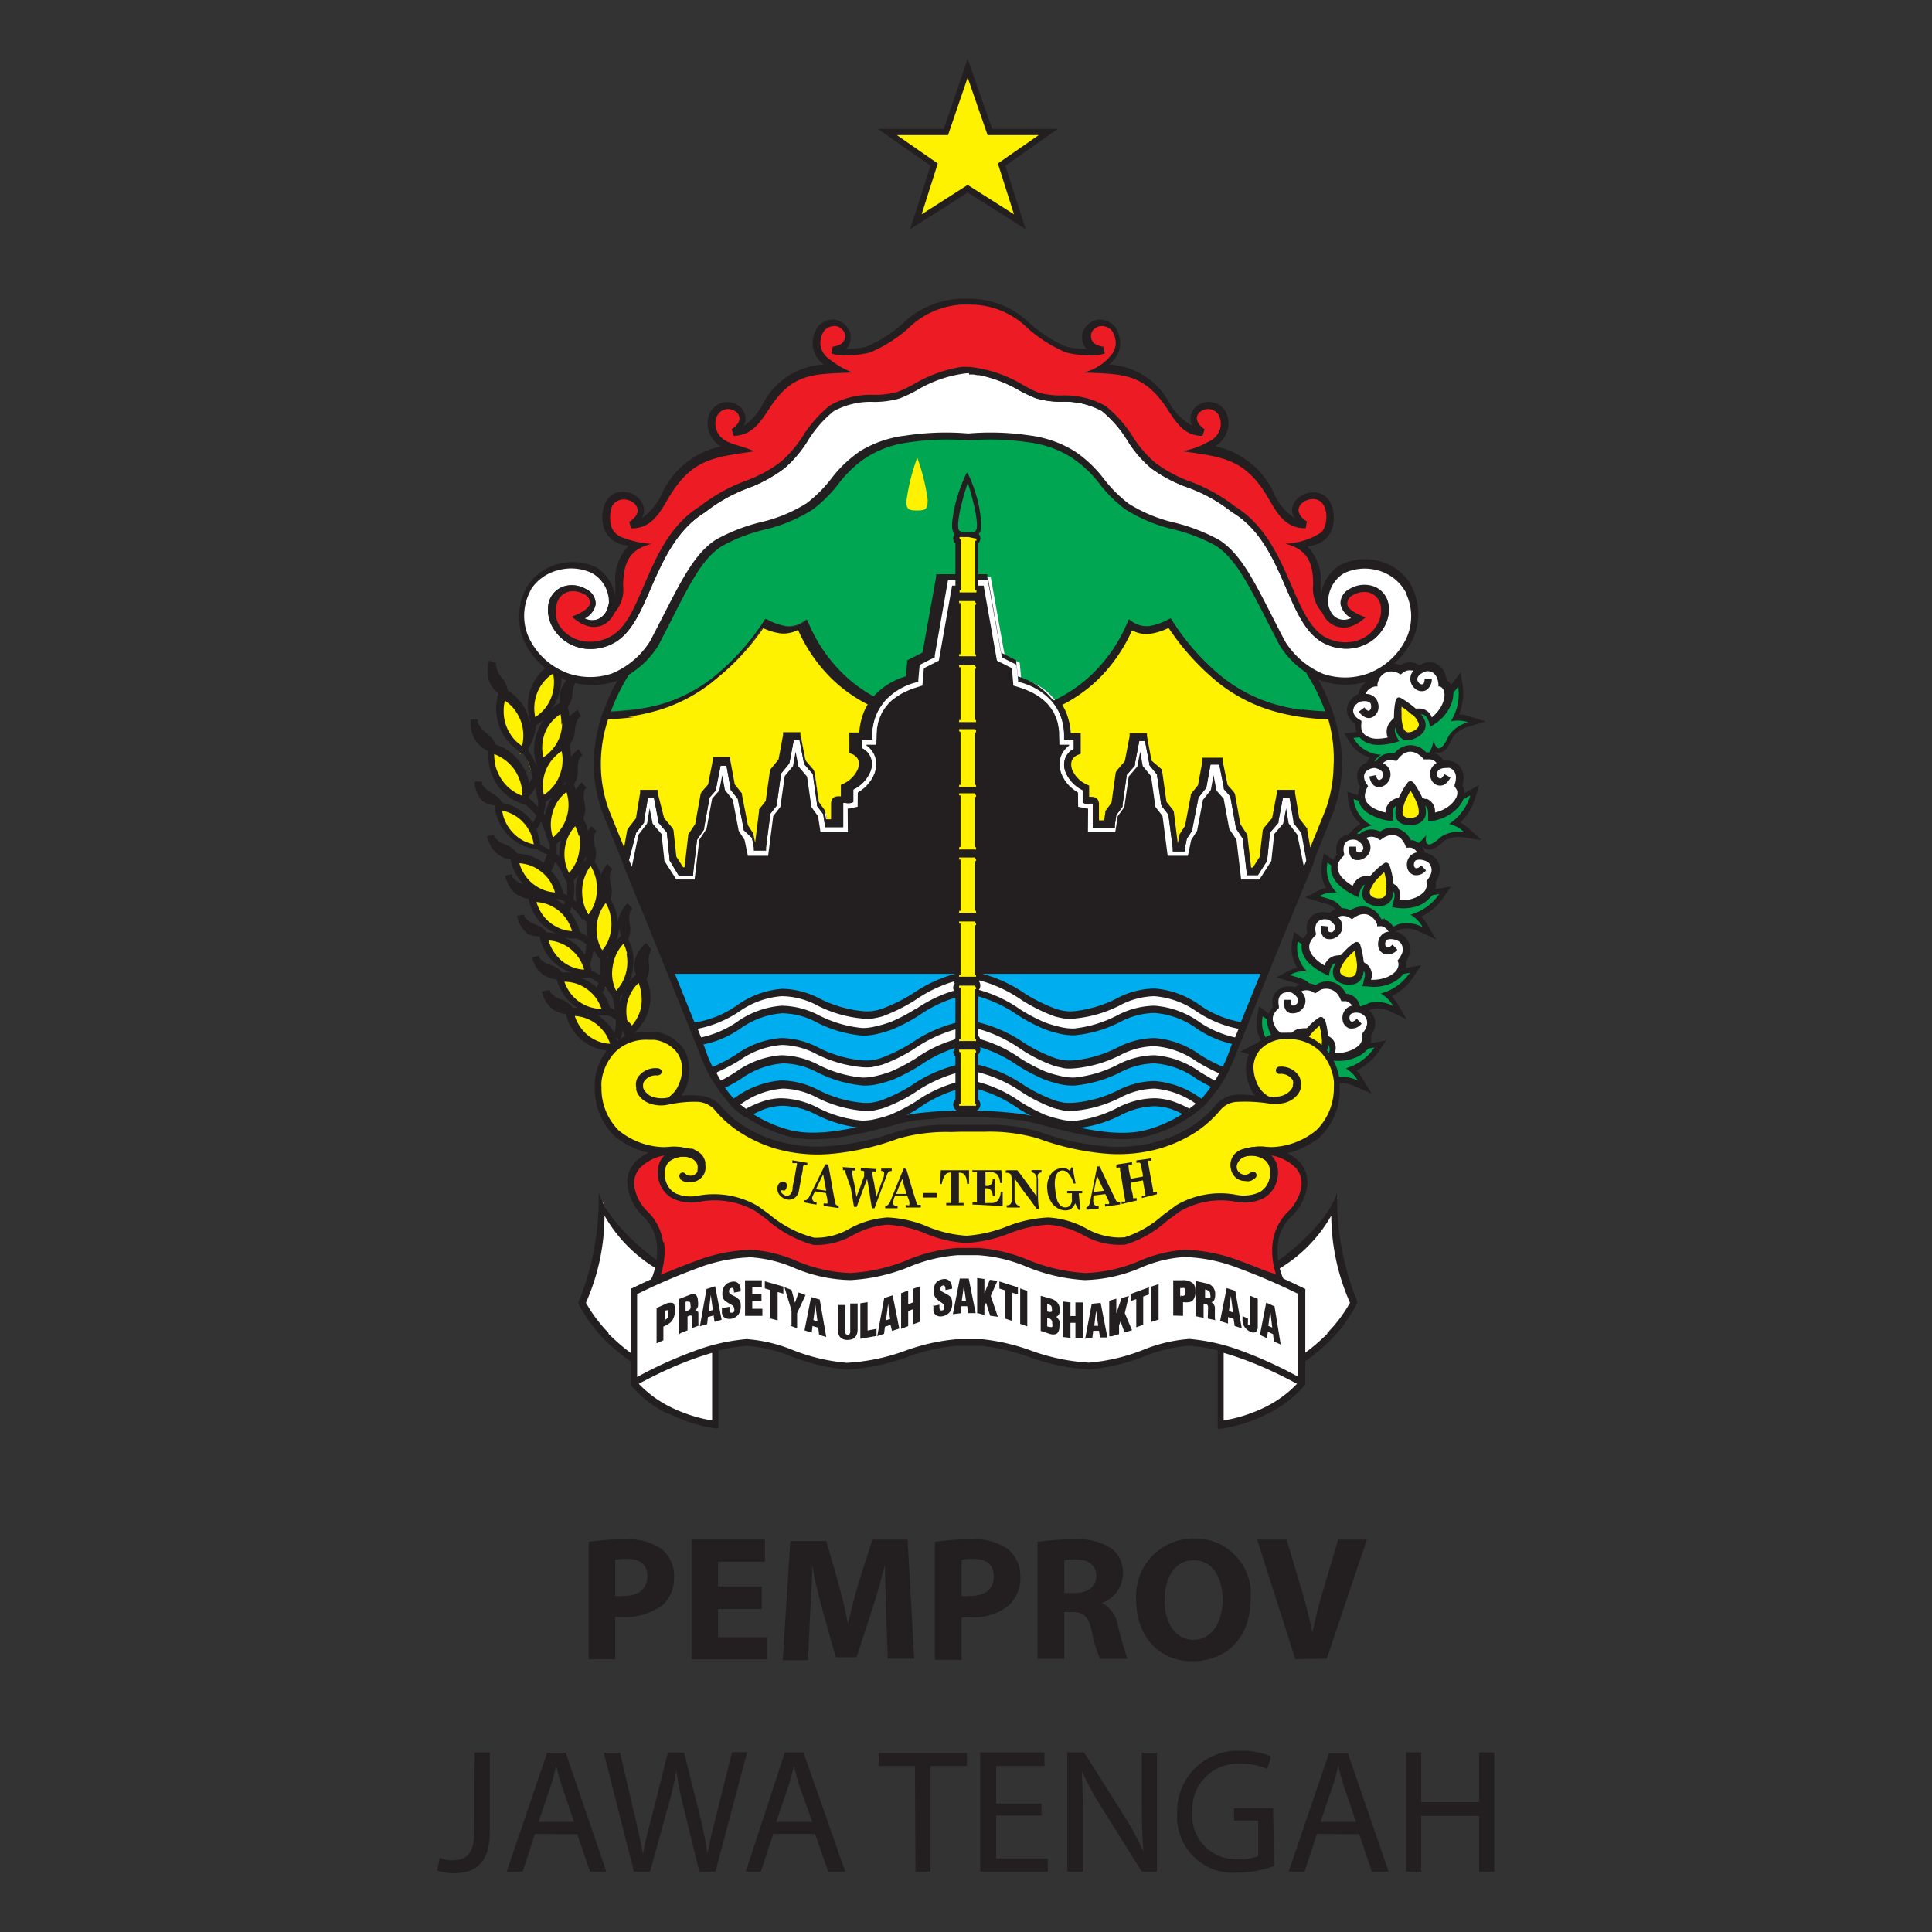 <svg id="Layer_1" data-name="Layer 1" xmlns="http://www.w3.org/2000/svg" viewBox="0 0 128 128"><rect x="0" y="0" width="128" height="128" fill="#333333" stroke="none"/><defs><style>.cls-1{fill:none;stroke:#231f20;stroke-miterlimit:2.61;stroke-width:0.45px;}.cls-2,.cls-4{fill:#231f20;}.cls-2,.cls-3,.cls-6,.cls-7,.cls-8,.cls-9{fill-rule:evenodd;}.cls-3{fill:#00a651;}.cls-5,.cls-7{fill:#fff;}.cls-6{fill:#fff200;}.cls-8{fill:#00aeef;}.cls-9{fill:#ed1c24;}</style></defs><path class="cls-1" d="M91.27,50.87a1,1,0,0,1,1.15-.47,1.15,1.15,0,0,1,1.94,0,.84.84,0,0,1,1.08.62"/><path class="cls-2" d="M90.76,50.19a2.36,2.36,0,0,1-1.4-1.12l-.29-.48.56-.06.61-.06.16,0,.12.11a1.58,1.58,0,0,0,1.28.19,1.08,1.08,0,0,1,.2-1l.06-.07.08,0,1.92-.86.1,0,.11,0a1,1,0,0,1,.72.5,2.11,2.11,0,0,0,.66-1.14V46l.06-.07.55-.72.52-.68.12.85a3.63,3.63,0,0,1-.23,1.94,3.74,3.74,0,0,1,.65.13l1.11.34-1.11.35a1.88,1.88,0,0,0-1.08.72c-.17.4-.47,1.09-1,1l-.18,0a1.18,1.18,0,0,1-1.56.61c-.12.55-.59.64-1.28.38-.43-.11-.92.23-1.3.4l-.78.36.3-.81a2.8,2.8,0,0,1,.3-.6Z"/><path class="cls-3" d="M90.28,48.82l-.61.07A2.17,2.17,0,0,0,91.5,50a1.82,1.82,0,0,0-.71.94c.51-.23,1-.57,1.56-.41s.93.32.82-.59c1,.57,1.57.28,1.81-.86.19.64.49.8,1-.33a2.25,2.25,0,0,1,1.29-.9,2.14,2.14,0,0,0-1.15-.06,3.4,3.4,0,0,0,.49-2.3l-.56.72a2.5,2.5,0,0,1-1.14,1.64c-.12-.27-.24-.64-.65-.71L92.29,48a.82.82,0,0,0,0,1,2.16,2.16,0,0,1-2-.18Z"/><path class="cls-4" d="M90,46a1.14,1.14,0,0,1,.31-.63,1.26,1.26,0,0,1,.57-.35,2,2,0,0,1,.1-.26,1.4,1.4,0,0,1,.62-.67,1.38,1.38,0,0,1,.91-.1,1.72,1.72,0,0,1,.28.08l.12-.07a1.16,1.16,0,0,1,.72-.1h0a1,1,0,0,1,.41.18l.22-.11h0a1.39,1.39,0,0,1,.35-.09h0a1,1,0,0,1,.63.14,1.23,1.23,0,0,1,.48.56,2.09,2.09,0,0,1,.13.48,1,1,0,0,1,.27.27,1.24,1.24,0,0,1,.16.75,2.14,2.14,0,0,1-.24.81A2.92,2.92,0,0,1,95,48l-.22.14-.11-.25,0-.08h0c-.09-.21-.2-.47-.49-.49l-.1,0a2.12,2.12,0,0,0-1.53.74.52.52,0,0,0-.14.37,1.13,1.13,0,0,0,.15.42l.14.26-.28.08a4.09,4.09,0,0,1-1.16.16,1.77,1.77,0,0,1-.88-.24h0a1.2,1.2,0,0,1-.54-.73,1.42,1.42,0,0,1-.06-.42,1.34,1.34,0,0,1-.44-.49,1,1,0,0,1-.1-.49h0a1,1,0,0,1,.15-.47,1.35,1.35,0,0,1,.58-.52l0,0Z"/><path class="cls-5" d="M93.65,44.42l-.15,0h0a.68.68,0,0,0-.43.07.42.42,0,0,0-.14.09l-.12.1-.13-.06a1.28,1.28,0,0,0-.31-.11.87.87,0,0,0-.6.07.88.88,0,0,0-.41.44,1.32,1.32,0,0,0-.1.3l0,.16-.16,0a.86.86,0,0,0-.47.25.64.64,0,0,0-.15.25.78.78,0,0,1,.82.61.87.87,0,0,1,0,.48.75.75,0,0,1-.28.39c-.26.19-.63.17-1-.31l.38-.28c.15.21.26.25.33.2a.28.28,0,0,0,.1-.15.41.41,0,0,0,0-.22c0-.18-.25-.32-.73-.21a1,1,0,0,0-.37.32.79.79,0,0,0-.08.26.61.61,0,0,0,.06.25.86.86,0,0,0,.37.36l.12.08v.14a1.3,1.3,0,0,0,0,.41.72.72,0,0,0,.34.45h0a1.32,1.32,0,0,0,.66.18,3.28,3.28,0,0,0,.74-.08,1,1,0,0,1-.07-.34,1,1,0,0,1,.26-.72l0,0a2.41,2.41,0,0,1,1.76-.86l.12,0h0a.87.87,0,0,1,.85.59,2.63,2.63,0,0,0,.65-.78,1.87,1.87,0,0,0,.19-.63.83.83,0,0,0-.09-.46.59.59,0,0,0-.2-.18l-.11,0,0-.14a1.36,1.36,0,0,0-.1-.44.8.8,0,0,0-.29-.35.68.68,0,0,0-.36-.08.73.73,0,0,0-.21.06c-.32.15-.43.31-.44.46a.38.38,0,0,0,.15.29h0a.22.22,0,0,0,.21.05c.06,0,.12-.14.13-.37l.47,0a.86.86,0,0,1-.4.78.67.67,0,0,1-.7-.11h0a.83.83,0,0,1-.32-.67.74.74,0,0,1,.14-.44Z"/><path class="cls-6" d="M92.71,46.45s2.56,1.45,1,2.23-1.08-2.25-1-2.23Z"/><path class="cls-4" d="M92.79,46.23a6.36,6.36,0,0,1,1.09.79,2.14,2.14,0,0,1,.49.66.79.79,0,0,1-.07.82,1.26,1.26,0,0,1-.49.39c-.65.32-1,.11-1.25-.33a2.86,2.86,0,0,1-.2-1.26,4.39,4.39,0,0,1,.11-.91h0c.06-.16.16-.22.31-.16Zm.77,1.14a4.72,4.72,0,0,0-.7-.55,3.38,3.38,0,0,0,0,.49,2.45,2.45,0,0,0,.15,1c.1.19.29.29.63.12a.75.75,0,0,0,.31-.25.32.32,0,0,0,0-.35,1.54,1.54,0,0,0-.38-.5Z"/><path class="cls-2" d="M90.13,54.58A2.39,2.39,0,0,1,89.32,53l-.06-.55.53.18.59.19.16.06.06.15a1.56,1.56,0,0,0,1.08.7,1.06,1.06,0,0,1,.6-.81l.08,0h.09l2.11,0h.11l.09.06a1,1,0,0,1,.44.76,2,2,0,0,0,1.08-.76l.06-.07.08-.05.8-.42L98,52l-.25.82a3.67,3.67,0,0,1-1,1.67,3.36,3.36,0,0,1,.54.39l.87.78L97,55.49a1.92,1.92,0,0,0-1.29.2c-.32.3-.88.8-1.33.51l-.13-.12a1.19,1.19,0,0,1-1.68-.1c-.34.45-.81.34-1.32-.19-.35-.28-.94-.18-1.35-.18H89l.62-.61a2.52,2.52,0,0,1,.52-.42Z"/><path class="cls-3" d="M90.26,53.13l-.58-.19a2.19,2.19,0,0,0,1.22,1.75,1.74,1.74,0,0,0-1,.56c.56,0,1.14-.11,1.59.28s.71.67,1-.2c.64.93,1.31.92,2,0-.1.66.11.93,1,.1A2.2,2.2,0,0,1,97,55.13a2.06,2.06,0,0,0-1-.54,3.37,3.37,0,0,0,1.41-1.89l-.81.42a2.5,2.5,0,0,1-1.72,1c0-.29,0-.68-.3-.91l-2.11,0a.85.85,0,0,0-.42.94,2.18,2.18,0,0,1-1.77-1Z"/><path class="cls-4" d="M91.15,50.44a1.27,1.27,0,0,1,.54-.45,1.38,1.38,0,0,1,.68-.08l.19-.19a1.38,1.38,0,0,1,.84-.35,1.42,1.42,0,0,1,.88.28l.22.2h.13a1.05,1.05,0,0,1,.71.21h0a1,1,0,0,1,.3.33h.24a1.09,1.09,0,0,1,.36.06h0a1,1,0,0,1,.52.39,1.25,1.25,0,0,1,.21.72,2.19,2.19,0,0,1-.08.48,1,1,0,0,1,.12.36,1.17,1.17,0,0,1-.16.76,2.33,2.33,0,0,1-.56.63,3,3,0,0,1-1.41.6l-.26,0V54h0c0-.23,0-.51-.25-.65l-.1,0a2.13,2.13,0,0,0-1.7,0,.51.51,0,0,0-.28.28,1,1,0,0,0,0,.44l0,.3L92,54.37A3.42,3.42,0,0,1,90.87,54a1.7,1.7,0,0,1-.7-.58h0a1.22,1.22,0,0,1-.18-.89,1.71,1.71,0,0,1,.12-.41,1.23,1.23,0,0,1-.19-.63A.91.91,0,0,1,90,51h0a1.16,1.16,0,0,1,.33-.37,1.47,1.47,0,0,1,.75-.22Z"/><path class="cls-5" d="M95.17,50.54l-.11-.11h0a.63.63,0,0,0-.42-.12l-.17,0-.14,0-.09-.11A1.6,1.6,0,0,0,94,50a1,1,0,0,0-.58-.2.91.91,0,0,0-.56.24,1.63,1.63,0,0,0-.22.23l-.09.13-.15,0a.88.88,0,0,0-.54,0,.7.7,0,0,0-.24.17.79.79,0,0,1,.49.9.89.89,0,0,1-.22.43.83.83,0,0,1-.41.24c-.32.06-.65-.11-.76-.7l.46-.09c0,.25.14.34.22.32a.3.3,0,0,0,.15-.09.42.42,0,0,0,.1-.2c0-.18-.09-.4-.57-.5a.85.85,0,0,0-.47.15.47.47,0,0,0-.18.19.51.51,0,0,0-.06.25.92.92,0,0,0,.19.49l.08.12-.07.12a1.43,1.43,0,0,0-.13.4.74.74,0,0,0,.11.55h0a1.45,1.45,0,0,0,.53.43,3,3,0,0,0,.71.25,1.45,1.45,0,0,1,.07-.35,1,1,0,0,1,.55-.55h0a2.46,2.46,0,0,1,2,0l.13,0h0a.88.88,0,0,1,.53.9A2.36,2.36,0,0,0,96,53.4a1.66,1.66,0,0,0,.44-.49.72.72,0,0,0,.11-.45.51.51,0,0,0-.11-.25l-.07-.1,0-.12a1.38,1.38,0,0,0,.09-.45.72.72,0,0,0-.12-.44.59.59,0,0,0-.3-.22.71.71,0,0,0-.21,0c-.35,0-.52.11-.59.24a.36.36,0,0,0,0,.32h0a.23.23,0,0,0,.17.14c.08,0,.18-.08.28-.29l.41.22c-.2.39-.45.54-.68.54a.64.64,0,0,1-.59-.39h0a.86.86,0,0,1,0-.75.89.89,0,0,1,.31-.33Z"/><path class="cls-6" d="M93.47,52s1.73,2.39,0,2.45,0-2.5,0-2.45Z"/><path class="cls-4" d="M93.63,51.82A6.3,6.3,0,0,1,94.3,53a2.18,2.18,0,0,1,.17.81.79.79,0,0,1-.41.71,1.27,1.27,0,0,1-.61.15c-.72,0-1-.33-1-.82a2.72,2.72,0,0,1,.34-1.23,4,4,0,0,1,.48-.78h0a.22.22,0,0,1,.35,0Zm.23,1.36a4.1,4.1,0,0,0-.41-.79,4,4,0,0,0-.23.43,2.46,2.46,0,0,0-.3,1c0,.22.15.38.53.37a.93.93,0,0,0,.39-.09A.34.34,0,0,0,94,53.8a1.53,1.53,0,0,0-.14-.62Z"/><path class="cls-2" d="M87.88,58.86a2.39,2.39,0,0,1-.28-1.78l.11-.55.45.33.5.37.13.1v.16a1.61,1.61,0,0,0,.83,1,1,1,0,0,1,.81-.59l.09,0,.09,0,2,.65.11,0,.06.08a.94.94,0,0,1,.19.86,2.08,2.08,0,0,0,1.27-.39l.07-.06.09,0,.89-.16.85-.15-.49.71a3.63,3.63,0,0,1-1.48,1.28,2.9,2.9,0,0,1,.39.53l.6,1-1.06-.5a1.87,1.87,0,0,0-1.29-.19c-.39.18-1.08.49-1.42.08a.35.35,0,0,1-.08-.16,1.19,1.19,0,0,1-1.58-.6c-.46.32-.87.07-1.2-.58-.24-.38-.84-.46-1.23-.58l-.83-.26.77-.4a2.71,2.71,0,0,1,.63-.24Z"/><path class="cls-3" d="M88.45,57.52c-.17-.12-.34-.24-.5-.37a2.15,2.15,0,0,0,.63,2,1.77,1.77,0,0,0-1.16.22c.53.17,1.12.24,1.43.75s.47.86,1,.12c.33,1.07,1,1.27,1.92.58-.29.61-.18.93.92.4a2.17,2.17,0,0,1,1.56.21,2,2,0,0,0-.81-.83,3.36,3.36,0,0,0,1.91-1.37l-.89.16a2.58,2.58,0,0,1-2,.44c.09-.28.25-.64,0-1l-2-.66c-.47.08-.6.4-.69.76-.76-.38-1.33-.91-1.37-1.49Z"/><path class="cls-4" d="M90.11,55.23a1.12,1.12,0,0,1,.65-.27,1.27,1.27,0,0,1,.67.13l.24-.13a1.37,1.37,0,0,1,.91-.07,1.4,1.4,0,0,1,.75.53l.15.25.13,0a1.14,1.14,0,0,1,.61.42h0a1.14,1.14,0,0,1,.18.41,1.2,1.2,0,0,1,.24.06h0a1.41,1.41,0,0,1,.32.17h0a1.09,1.09,0,0,1,.38.53,1.18,1.18,0,0,1,0,.74,1.7,1.7,0,0,1-.23.44.82.82,0,0,1,0,.38,1.2,1.2,0,0,1-.38.67A2.19,2.19,0,0,1,94,60a3.05,3.05,0,0,1-1.52.14l-.26-.05.09-.26,0-.08h0c.07-.22.16-.49,0-.7l-.09,0a2.13,2.13,0,0,0-1.63-.48.49.49,0,0,0-.35.18,1.1,1.1,0,0,0-.17.41l-.07.29-.27-.14a3.62,3.62,0,0,1-1-.66,1.74,1.74,0,0,1-.49-.77h0a1.15,1.15,0,0,1,.09-.9,1.88,1.88,0,0,1,.24-.36,1.18,1.18,0,0,1,0-.65.88.88,0,0,1,.25-.44h0a1.09,1.09,0,0,1,.43-.25,1.38,1.38,0,0,1,.78,0l0,0Z"/><path class="cls-5" d="M93.91,56.54a.91.91,0,0,0-.07-.14h0a.63.63,0,0,0-.36-.24.52.52,0,0,0-.18,0h-.14L93.1,56a1.15,1.15,0,0,0-.16-.29.86.86,0,0,0-.49-.36.91.91,0,0,0-.6.06,1.33,1.33,0,0,0-.28.16l-.13.09-.13-.08a.78.78,0,0,0-.8-.06.82.82,0,0,1-.15,1.35.73.73,0,0,1-.47.11c-.32,0-.58-.3-.5-.89l.46,0c0,.26,0,.37.11.38a.28.28,0,0,0,.17,0,.41.41,0,0,0,.16-.16c.09-.16,0-.41-.4-.65a.88.88,0,0,0-.48,0,.58.58,0,0,0-.23.13.48.48,0,0,0-.13.23.94.94,0,0,0,0,.52l0,.13-.1.1a1.73,1.73,0,0,0-.25.34.79.79,0,0,0-.05.56h0a1.22,1.22,0,0,0,.37.57,3.24,3.24,0,0,0,.6.45,1.46,1.46,0,0,1,.17-.3,1,1,0,0,1,.69-.36h0a2.4,2.4,0,0,1,1.88.55l.11.06,0,0a.9.9,0,0,1,.23,1,2.32,2.32,0,0,0,1-.14,1.66,1.66,0,0,0,.57-.34.71.71,0,0,0,.24-.4.4.4,0,0,0,0-.26l0-.12.08-.11a1.34,1.34,0,0,0,.22-.4.71.71,0,0,0,0-.45.61.61,0,0,0-.21-.3.75.75,0,0,0-.2-.1c-.33-.11-.53-.06-.63,0a.41.41,0,0,0-.09.31h0c0,.09.06.17.12.19s.19,0,.36-.19l.32.34a.83.83,0,0,1-.82.3.67.67,0,0,1-.44-.55h0a.85.85,0,0,1,.22-.72.83.83,0,0,1,.39-.22Z"/><path class="cls-6" d="M91.84,57.4s.93,2.8-.75,2.33.72-2.4.75-2.33Z"/><path class="cls-4" d="M92.05,57.29a5.57,5.57,0,0,1,.28,1.33,2.18,2.18,0,0,1-.08.82.81.81,0,0,1-.61.56A1.38,1.38,0,0,1,91,60c-.7-.19-.84-.61-.7-1.08A2.76,2.76,0,0,1,91,57.8a3.61,3.61,0,0,1,.7-.6h0a.21.21,0,0,1,.33.09Zm-.19,1.37a4.56,4.56,0,0,0-.15-.88,3.6,3.6,0,0,0-.35.34,2.32,2.32,0,0,0-.59.87c-.06.21,0,.41.38.51a.85.85,0,0,0,.4,0,.38.38,0,0,0,.26-.25,1.59,1.59,0,0,0,0-.63Z"/><path class="cls-2" d="M85.92,64.07a2.35,2.35,0,0,1-.29-1.78l.11-.55.46.34.49.36.14.1v.16c0,.4.44.76.82,1a1.07,1.07,0,0,1,.82-.59l.09,0,.08,0,2,.66.1,0,.07.08a1,1,0,0,1,.19.86,2,2,0,0,0,1.26-.39l.07-.06.09,0,.9-.16.84-.15-.48.71A3.66,3.66,0,0,1,92.21,66a3.15,3.15,0,0,1,.4.54l.59,1-1-.49a1.85,1.85,0,0,0-1.3-.2c-.39.19-1.08.49-1.41.08a.51.51,0,0,1-.09-.16,1.19,1.19,0,0,1-1.58-.6c-.45.32-.87.08-1.2-.58-.24-.37-.83-.46-1.22-.58l-.83-.26.77-.4a2.55,2.55,0,0,1,.63-.24Z"/><path class="cls-3" d="M86.48,62.73l-.5-.36a2.19,2.19,0,0,0,.63,2,1.8,1.8,0,0,0-1.16.23c.54.17,1.12.24,1.44.74s.47.86,1,.12c.33,1.07,1,1.27,1.92.58-.29.61-.17.93.92.4a2.26,2.26,0,0,1,1.57.21,2.18,2.18,0,0,0-.82-.83,3.31,3.31,0,0,0,1.92-1.37l-.89.16a2.56,2.56,0,0,1-2,.44c.09-.28.26-.64,0-1l-2-.66c-.47.08-.59.41-.68.77-.77-.38-1.34-.92-1.38-1.5Z"/><path class="cls-4" d="M88.14,60.44a1.19,1.19,0,0,1,.66-.27,1.32,1.32,0,0,1,.66.13,1.42,1.42,0,0,1,.25-.12,1.35,1.35,0,0,1,.9-.08,1.4,1.4,0,0,1,.75.53,1.1,1.1,0,0,1,.15.26l.14,0a1.17,1.17,0,0,1,.6.42h0a.88.88,0,0,1,.18.41l.24.06h0A1.41,1.41,0,0,1,93,62h0a1.07,1.07,0,0,1,.37.53,1.18,1.18,0,0,1,0,.74,2,2,0,0,1-.22.44,1,1,0,0,1,0,.39,1.17,1.17,0,0,1-.39.66,2.19,2.19,0,0,1-.73.44,2.92,2.92,0,0,1-1.51.14l-.27,0,.09-.25,0-.09h0c.07-.22.17-.49,0-.69l-.08-.06a2.14,2.14,0,0,0-1.63-.48.5.5,0,0,0-.36.18,1.1,1.1,0,0,0-.17.41l-.07.29-.26-.13a4,4,0,0,1-1-.67,1.74,1.74,0,0,1-.49-.77h0a1.24,1.24,0,0,1,.09-.9,1.88,1.88,0,0,1,.24-.36,1.41,1.41,0,0,1,0-.65,1,1,0,0,1,.26-.44h0a1,1,0,0,1,.42-.25,1.49,1.49,0,0,1,.78,0h0Z"/><path class="cls-5" d="M92,61.75a1,1,0,0,0-.08-.14h0a.68.68,0,0,0-.36-.24.47.47,0,0,0-.17,0h-.15l0-.13a2,2,0,0,0-.16-.29,1,1,0,0,0-.5-.36.91.91,0,0,0-.6.06,1.64,1.64,0,0,0-.28.16l-.13.09-.13-.08a.89.89,0,0,0-.52-.14.66.66,0,0,0-.28.09.79.79,0,0,1,.2,1,.91.91,0,0,1-.35.35.76.76,0,0,1-.46.1c-.32,0-.58-.3-.51-.89l.47.05c0,.25,0,.36.11.37a.28.28,0,0,0,.17,0,.49.49,0,0,0,.16-.16c.09-.16,0-.41-.4-.65a.82.82,0,0,0-.49,0,.5.5,0,0,0-.36.35.86.86,0,0,0,0,.52l0,.13-.1.1a1.4,1.4,0,0,0-.25.34.74.74,0,0,0-.06.56h0a1.4,1.4,0,0,0,.37.57,2.92,2.92,0,0,0,.61.45.9.9,0,0,1,.17-.3.94.94,0,0,1,.68-.36h0a2.46,2.46,0,0,1,1.89.55l.1.06,0,0a.91.91,0,0,1,.24,1,2.53,2.53,0,0,0,1-.15,1.69,1.69,0,0,0,.57-.34.77.77,0,0,0,.24-.4.6.6,0,0,0,0-.26l-.05-.12.08-.1a1.73,1.73,0,0,0,.23-.41.77.77,0,0,0,0-.45.54.54,0,0,0-.21-.3.69.69,0,0,0-.19-.1c-.33-.1-.53-.06-.63,0a.35.35,0,0,0-.09.31h0a.19.19,0,0,0,.12.18c.07,0,.19,0,.35-.19l.33.34a.84.84,0,0,1-.82.3.65.65,0,0,1-.45-.55h0a.89.89,0,0,1,.22-.72.82.82,0,0,1,.4-.22Z"/><path class="cls-6" d="M89.88,62.61s.92,2.8-.76,2.33.72-2.39.76-2.33Z"/><path class="cls-4" d="M90.09,62.5a5.81,5.81,0,0,1,.27,1.33,2,2,0,0,1-.08.82.81.81,0,0,1-.6.56,1.56,1.56,0,0,1-.63,0c-.69-.2-.83-.62-.7-1.09a3,3,0,0,1,.7-1.07,3.94,3.94,0,0,1,.7-.6h0a.23.23,0,0,1,.34.09Zm-.19,1.37a6.91,6.91,0,0,0-.15-.88,3.6,3.6,0,0,0-.36.34,2.45,2.45,0,0,0-.59.87c-.06.21,0,.41.39.51a.85.85,0,0,0,.4,0,.37.37,0,0,0,.25-.25,1.78,1.78,0,0,0,.06-.63Z"/><path class="cls-2" d="M83.59,69a2.32,2.32,0,0,1-.28-1.77l.11-.55.45.33.5.37.13.09v.17c0,.4.44.76.83,1a1,1,0,0,1,.81-.6h.09l.09,0,2,.65.1,0,.07.09a1,1,0,0,1,.19.86,2.09,2.09,0,0,0,1.27-.4l.07,0,.09,0,.89-.16.84-.15-.48.71a3.79,3.79,0,0,1-1.48,1.28,2.9,2.9,0,0,1,.39.53l.6,1L89.82,72a1.87,1.87,0,0,0-1.29-.19c-.39.18-1.09.49-1.42.08A.65.65,0,0,1,87,71.7a1.2,1.2,0,0,1-1.57-.6c-.46.32-.87.07-1.2-.59-.24-.37-.84-.45-1.23-.58l-.83-.26.77-.4a2.71,2.71,0,0,1,.63-.24Z"/><path class="cls-3" d="M84.15,67.7l-.49-.37a2.16,2.16,0,0,0,.63,2,1.77,1.77,0,0,0-1.16.22c.53.17,1.12.24,1.43.75s.47.86,1,.11c.33,1.08,1,1.27,1.92.59-.3.6-.18.92.92.4a2.23,2.23,0,0,1,1.56.2,2.06,2.06,0,0,0-.81-.82,3.38,3.38,0,0,0,1.91-1.38l-.89.16a2.5,2.5,0,0,1-2,.44.94.94,0,0,0,0-1l-2-.65c-.46.08-.59.4-.68.76-.76-.38-1.33-.91-1.38-1.49Z"/><path class="cls-4" d="M85.82,65.4a1.18,1.18,0,0,1,.65-.26,1.27,1.27,0,0,1,.67.13l.24-.13a1.37,1.37,0,0,1,.91-.07,1.28,1.28,0,0,1,.74.53,2.13,2.13,0,0,1,.16.25l.13,0a1.13,1.13,0,0,1,.61.41h0a1.19,1.19,0,0,1,.18.42l.24.06h0a1.1,1.1,0,0,1,.32.17h0a1.1,1.1,0,0,1,.38.52,1.15,1.15,0,0,1,0,.75,1.64,1.64,0,0,1-.22.44,1,1,0,0,1,0,.38,1.2,1.2,0,0,1-.38.67,2,2,0,0,1-.73.43,2.85,2.85,0,0,1-1.52.14l-.26,0L88,70l0-.08h0c.08-.22.17-.49,0-.7l-.09,0a2.13,2.13,0,0,0-1.63-.49.58.58,0,0,0-.35.18,1.08,1.08,0,0,0-.17.41l-.08.29-.26-.13a3.87,3.87,0,0,1-1-.66A1.77,1.77,0,0,1,84,68h0a1.26,1.26,0,0,1,.09-.91,1.33,1.33,0,0,1,.25-.35,1.33,1.33,0,0,1,0-.66.94.94,0,0,1,.26-.43h0a1,1,0,0,1,.43-.25,1.38,1.38,0,0,1,.78,0l0,0Z"/><path class="cls-5" d="M89.62,66.71a.83.83,0,0,0-.07-.13h0a.72.72,0,0,0-.37-.25l-.17,0h-.14l-.06-.13a1.57,1.57,0,0,0-.16-.29.93.93,0,0,0-.49-.36,1,1,0,0,0-.6,0,2,2,0,0,0-.28.16l-.13.1L87,65.74a.81.81,0,0,0-.52-.13.77.77,0,0,0-.28.08.8.8,0,0,1,.19,1,.92.92,0,0,1-.34.34.79.79,0,0,1-.47.1c-.32,0-.58-.3-.5-.89l.46,0c0,.26,0,.37.11.38a.3.3,0,0,0,.17-.05.31.31,0,0,0,.16-.16c.09-.16,0-.4-.4-.64a.91.91,0,0,0-.49,0,.54.54,0,0,0-.22.13.59.59,0,0,0-.14.23,1,1,0,0,0,0,.51l0,.14-.1.1a1.48,1.48,0,0,0-.25.34.74.74,0,0,0,0,.56h0a1.27,1.27,0,0,0,.37.57,3.24,3.24,0,0,0,.6.45,1.34,1.34,0,0,1,.17-.31,1,1,0,0,1,.69-.35h0a2.49,2.49,0,0,1,1.88.55l.11.07,0,0a.9.9,0,0,1,.23,1,2.32,2.32,0,0,0,1-.15,1.65,1.65,0,0,0,.57-.33.71.71,0,0,0,.24-.4.48.48,0,0,0,0-.26l0-.12.08-.11a1.34,1.34,0,0,0,.22-.4.74.74,0,0,0,0-.46.58.58,0,0,0-.22-.29.59.59,0,0,0-.19-.11c-.33-.1-.53,0-.63.05a.38.38,0,0,0-.09.31h0c0,.09.06.17.12.19s.19,0,.36-.19l.32.33a.84.84,0,0,1-.82.31.67.67,0,0,1-.44-.56h0a.86.86,0,0,1,.21-.71.8.8,0,0,1,.4-.23Z"/><path class="cls-6" d="M87.55,67.58s.93,2.8-.76,2.32.73-2.39.76-2.32Z"/><path class="cls-4" d="M87.76,67.47A5.43,5.43,0,0,1,88,68.79a2.18,2.18,0,0,1-.08.82.79.79,0,0,1-.61.56,1.23,1.23,0,0,1-.62,0c-.7-.2-.84-.61-.7-1.08a2.79,2.79,0,0,1,.7-1.08,3.79,3.79,0,0,1,.69-.59h0a.21.21,0,0,1,.33.09Zm-.19,1.36a4.45,4.45,0,0,0-.15-.87,4.76,4.76,0,0,0-.36.33,2.44,2.44,0,0,0-.58.88c-.06.21,0,.4.38.51a.72.72,0,0,0,.4,0,.32.32,0,0,0,.25-.25,1.4,1.4,0,0,0,.06-.63Z"/><path class="cls-7" d="M86.32,90a10.47,10.47,0,0,0,3.36-3.7,13.48,13.48,0,0,1-1.09-6.94,10,10,0,0,1-4.76,4.94l-.13.08c.82.35,1.67.74,2.54,1.16v4.38l.08.08Z"/><path class="cls-4" d="M86.44,90.22a13.59,13.59,0,0,0,1.78-1.51,10.07,10.07,0,0,0,1.64-2.26l.06-.11,0-.12A18.16,18.16,0,0,1,88.59,79c-.59,1.94-3.15,4.14-4.86,5.15l-.07,0h0l-.06,0-.36.25.4.17,1.24.55h0l1.16.55v4.22l.07.17.07.08.12.13.15-.1Zm1.5-1.86a12.5,12.5,0,0,1-1.49,1.28V85.4l-.12-.06-1.3-.6h0l-.83-.38a9.63,9.63,0,0,0,4-3.82,14.48,14.48,0,0,0,1.24,5.77,9.46,9.46,0,0,1-1.5,2Z"/><path class="cls-7" d="M41.93,90a10.47,10.47,0,0,1-3.36-3.7,12.6,12.6,0,0,0,1.35-6.7,9,9,0,0,0,4.5,4.7l.13.08c-.82.35-1.67.74-2.54,1.16v4.38l-.08.08Z"/><path class="cls-4" d="M41.81,90.22A13.59,13.59,0,0,1,40,88.71a10.07,10.07,0,0,1-1.64-2.26l-.06-.11.05-.12A18.16,18.16,0,0,0,39.66,79c.59,1.94,3.15,4.14,4.86,5.15l.07,0h0l.06,0,.36.25-.4.17-1.24.55h0l-1.16.55v4.22l-.07.17-.07.08-.12.13-.15-.1Zm-1.5-1.86a13.27,13.27,0,0,0,1.48,1.28V85.4l.13-.06,1.3-.6h0l.83-.38a9.66,9.66,0,0,1-4-3.82,14.3,14.3,0,0,1-1.23,5.77,9.46,9.46,0,0,0,1.5,2Z"/><path class="cls-8" d="M44.43,64.4l2,5c1.24,3.09,2.4,4.53,5.86,5.6,2.67.7,6.59-.81,8.22-1a25.86,25.86,0,0,1,3.21-.24h.53a30,30,0,0,1,3.43.25c1.63.24,5.55,1.75,8.22,1,3.46-1.07,4.62-2.51,5.86-5.6l2-5L64.26,62.63,44.43,64.4Z"/><path class="cls-3" d="M41.46,44.49a6.29,6.29,0,0,0,1.87-1.87C45.15,39.12,46,37,47.62,36c2-1.18,4.15-1.13,6-2.41,1.39-1,2.09-2.57,3.55-3.46,1.81-1.25,5.11-1.31,7-1.16,1.84-.15,5.14-.09,7,1.16,1.46.89,2.16,2.49,3.55,3.46,1.85,1.28,4.05,1.23,6,2.41,1.59,1,2.47,3.14,4.29,6.64a6.29,6.29,0,0,0,1.87,1.87l-.24.15a14.42,14.42,0,0,1,1.25,2.53c-.52,0-1-.07-1.53-.13a13.07,13.07,0,0,1-1.76-.36A10.2,10.2,0,0,1,81,44.88a15.65,15.65,0,0,1-3.35-3.71L77.54,41l-.18.09a4,4,0,0,1-1.25.43A1.68,1.68,0,0,1,75,41.23l-.23-.16-.11.26a10.18,10.18,0,0,1-2,3.05,9.48,9.48,0,0,1-2.72,2l-.25.12.16.23a3.12,3.12,0,0,1,.47.95,3.7,3.7,0,0,1,.16,1.12V49h.66v.45l-13.41-.55v-.14a3.7,3.7,0,0,1,.16-1.12,3.12,3.12,0,0,1,.47-.95l.16-.23-.25-.12a9.48,9.48,0,0,1-2.72-2,10.18,10.18,0,0,1-2-3.05l-.11-.26-.23.16a1.69,1.69,0,0,1-1.12.29h0a4,4,0,0,1-1.24-.43L50.71,41l-.11.17a15.65,15.65,0,0,1-3.35,3.71,10.2,10.2,0,0,1-3.51,1.8A13.07,13.07,0,0,1,42,47c-.5.06-1,.1-1.53.13a14.42,14.42,0,0,1,1.25-2.53l-.24-.15Zm34.34,5h-.52l.07-.41h.38l.07.39Z"/><path class="cls-6" d="M45.08,66.41h0Z"/><path class="cls-6" d="M40.74,69.35a3.41,3.41,0,0,1,1.73,1.43l-1.73-1.43ZM38,67a1.63,1.63,0,0,1-1.81-1.32c.11.84,1.8.75,1.53,1.5L38,67Zm-.24.06a2.81,2.81,0,0,1,1.93.58,2.88,2.88,0,0,1,1.07,1.75,2.78,2.78,0,0,1-1.93-.59,3,3,0,0,1-1.07-1.74Z"/><path class="cls-6" d="M40.19,67A3.44,3.44,0,0,1,42,68.36L40.19,67Zm-2.83-2.27a1.61,1.61,0,0,1-1.84-1.26c.13.83,1.81.7,1.56,1.46l.28-.2Zm-.24.07a2.8,2.8,0,0,1,2,.53A3,3,0,0,1,40.19,67a2.78,2.78,0,0,1-1.95-.53,2.9,2.9,0,0,1-1.12-1.72Z"/><path class="cls-6" d="M39,64.44a3.38,3.38,0,0,1,1.68,1.47L39,64.44ZM36.29,62a1.64,1.64,0,0,1-1.78-1.37c.09.84,1.77.8,1.49,1.54l.29-.17Zm-.25,0a2.78,2.78,0,0,1,1.92.64,2.94,2.94,0,0,1,1,1.77,2.82,2.82,0,0,1-1.92-.63,3,3,0,0,1-1-1.78Z"/><path class="cls-6" d="M38.2,61.86a3.36,3.36,0,0,1,1.68,1.48L38.2,61.86Zm-2.71-2.42a1.63,1.63,0,0,1-1.78-1.36c.09.83,1.77.79,1.49,1.54l.29-.18Zm-.25.05a2.83,2.83,0,0,1,1.92.64,3,3,0,0,1,1,1.77,2.77,2.77,0,0,1-1.92-.63,3,3,0,0,1-1-1.78Z"/><path class="cls-6" d="M37.05,59.32a3.38,3.38,0,0,1,1.69,1.48l-1.69-1.48ZM34.34,56.9a1.61,1.61,0,0,1-1.77-1.36c.09.83,1.77.8,1.49,1.54l.28-.18ZM34.1,57a2.84,2.84,0,0,1,1.92.64,2.9,2.9,0,0,1,1,1.78,2.8,2.8,0,0,1-1.91-.64,3,3,0,0,1-1-1.78Z"/><path class="cls-6" d="M35.64,56.14a3.54,3.54,0,0,1,1.71,1.5l-1.71-1.5Zm-2.38-2.76a1.64,1.64,0,0,1-1.59-1.59c0,.84,1.66,1,1.28,1.72l.31-.13Zm-.25,0a2.8,2.8,0,0,1,1.82.89,2.94,2.94,0,0,1,.79,1.89,2.79,2.79,0,0,1-1.82-.88A3,3,0,0,1,33,53.4Z"/><path class="cls-6" d="M34.86,53a3.82,3.82,0,0,1,1.42,2l-1.42-2Zm-2-3.32a1.76,1.76,0,0,1-1.41-2c-.16.88,1.57,1.37,1.06,2l.35-.09Zm-.27,0a3.06,3.06,0,0,1,1.77,1.25A3.13,3.13,0,0,1,34.83,53a3,3,0,0,1-1.76-1.25,3.14,3.14,0,0,1-.52-2.13Z"/><path class="cls-6" d="M34.75,49.76A3.57,3.57,0,0,1,35.52,52l-.77-2.21Zm-1.19-3.59a1.73,1.73,0,0,1-.9-2.15c-.34.79,1.18,1.65.55,2.16Zm-.25-.08a3,3,0,0,1,1.39,1.58,3.06,3.06,0,0,1,0,2.13,3,3,0,0,1-1.38-1.58,3.12,3.12,0,0,1,0-2.13Z"/><path class="cls-6" d="M35.36,47.86A3.5,3.5,0,0,1,34.42,50l.94-2.09ZM36.9,44.5a1.69,1.69,0,0,1,.8-2.14c-.76.31-.26,2-1,1.9l.24.24Zm-.12-.23a3,3,0,0,1-.07,2.08,2.94,2.94,0,0,1-1.4,1.52,3,3,0,0,1,.08-2.09,2.94,2.94,0,0,1,1.39-1.51Z"/><path class="cls-6" d="M35.85,50.52a3.54,3.54,0,0,1-.93,2.09l.93-2.09Zm1.55-3.37A1.69,1.69,0,0,1,38.2,45c-.77.32-.27,2-1.05,1.91l.25.23Zm-.12-.22A3,3,0,0,1,37.21,49a2.92,2.92,0,0,1-1.4,1.51,3,3,0,0,1,.07-2.08,2.88,2.88,0,0,1,1.4-1.51Z"/><path class="cls-6" d="M36,53a3.39,3.39,0,0,1-.8,2.09L36,53Zm1.54-3.37a1.7,1.7,0,0,1,.8-2.14c-.77.32-.26,2-1,1.91l.24.23Zm-.12-.22a3,3,0,0,1-.07,2.08A2.88,2.88,0,0,1,35.92,53,3,3,0,0,1,36,50.9a2.86,2.86,0,0,1,1.39-1.51Z"/><path class="cls-6" d="M36.6,55.79a2.84,2.84,0,0,1-.55,2l.55-2Zm1.22-3.51a1.7,1.7,0,0,1,.59-2.21c-.73.39-.07,2-.86,2l.27.21Zm-.14-.21a3,3,0,0,1,.12,2.08,2.92,2.92,0,0,1-1.24,1.64,3,3,0,0,1-.13-2.08,2.94,2.94,0,0,1,1.25-1.64Z"/><path class="cls-6" d="M37.75,58.2a3.58,3.58,0,0,1-.37,2.27l.37-2.27Zm.64-3.66a1.69,1.69,0,0,1,.23-2.28c-.66.51.24,2-.53,2.12l.3.16Zm-.17-.18a3,3,0,0,1,.45,2,3,3,0,0,1-1,1.83,3,3,0,0,1,.51-3.86Z"/><path class="cls-6" d="M39,60.88a5.61,5.61,0,0,1-.17,2.9l.17-2.9Zm.32-3.71a1.7,1.7,0,0,1,0-2.29c-.61.57.42,2-.34,2.16l.31.13ZM39.14,57a3,3,0,0,1,.64,2A3,3,0,0,1,39,60.9a3,3,0,0,1-.63-2,3,3,0,0,1,.8-1.92Z"/><path class="cls-6" d="M40,63.37a3.53,3.53,0,0,1-.25,2.28L40,63.37Zm.43-3.69a1.71,1.71,0,0,1,.11-2.3c-.63.55.35,2-.41,2.15l.3.15Zm-.18-.18a2.94,2.94,0,0,1,.57,2,3,3,0,0,1-.86,1.88,2.94,2.94,0,0,1-.57-2,3,3,0,0,1,.86-1.88Z"/><path class="cls-6" d="M40.83,66c.1.83.4,2,0,2.77V66Zm.71-3.65A1.71,1.71,0,0,1,41.81,60c-.67.5.21,2-.56,2.11l.29.17Zm-.17-.19A3,3,0,0,1,40.79,66a3,3,0,0,1-.42-2,3,3,0,0,1,1-1.81Z"/><path class="cls-6" d="M41.68,68.48a3.61,3.61,0,0,1-.57,2.23l.57-2.23Zm1-3.58a1.71,1.71,0,0,1,.42-2.26c-.7.45.08,2-.7,2.07l.28.19Zm-.16-.21a3,3,0,0,1,.28,2.07,2.92,2.92,0,0,1-1.12,1.73,3,3,0,0,1-.28-2.06,3,3,0,0,1,1.12-1.74Z"/><path class="cls-4" d="M41.94,68.58a4.38,4.38,0,0,1-.1,1.1l0,0a3.87,3.87,0,0,1,.8.93l-.44.27a3,3,0,0,0-.59-.71,4.16,4.16,0,0,1-.32.63l-.45-.26a3.45,3.45,0,0,0,.34-.7,3.61,3.61,0,0,0-.44-.23h0a3,3,0,0,1-1.11-.12,3.19,3.19,0,0,1-1-.52,3,3,0,0,1-.75-.84,3.23,3.23,0,0,1-.39-.94,2.16,2.16,0,0,1-.82-.29A1.86,1.86,0,0,1,36,66a.94.94,0,0,1-.1-.31l.51-.1.06.17a1.48,1.48,0,0,0,.67.44,1.65,1.65,0,0,1,.79.52h0v.06a1.94,1.94,0,0,1,.34,0l-.21-.14a3.07,3.07,0,0,1-.76-.81,3.3,3.3,0,0,1-.42-.94,2,2,0,0,1-.83-.27,1.82,1.82,0,0,1-.7-.88,1,1,0,0,1-.1-.3l.44-.12a1.34,1.34,0,0,0,.07.18,1.49,1.49,0,0,0,.7.42,1.51,1.51,0,0,1,.79.51h.07v0a3.15,3.15,0,0,1,.53,0,3.16,3.16,0,0,1-1-.54,3,3,0,0,1-.73-.85,3.36,3.36,0,0,1-.37-1A1.81,1.81,0,0,1,35,61.9a1.78,1.78,0,0,1-.65-.91.75.75,0,0,1-.09-.31l.45-.09a1.54,1.54,0,0,1,.05.17,1.55,1.55,0,0,0,.68.47c.33.15.65.3.76.55h.08v0a3.81,3.81,0,0,1,.59.08,3,3,0,0,1-.75-.45,3.31,3.31,0,0,1-.73-.86,3.41,3.41,0,0,1-.37-1,1.93,1.93,0,0,1-.81-.31,1.85,1.85,0,0,1-.65-.92.75.75,0,0,1-.09-.31l.45-.09a1.54,1.54,0,0,1,0,.17,1.55,1.55,0,0,0,.68.47l.07,0a3.07,3.07,0,0,1-.47-.62,3,3,0,0,1-.37-1,1.93,1.93,0,0,1-.81-.31h0a1.82,1.82,0,0,1-.65-.91.85.85,0,0,1-.09-.32l.45-.09c0,.06,0,.12.05.17a1.55,1.55,0,0,0,.68.47,1.58,1.58,0,0,1,.76.55h.07v.06a3,3,0,0,1,.84.15,2.81,2.81,0,0,1,.87.46,2.3,2.3,0,0,0,.22-.53l-.48-.29h0l-.15-.09h0a2.91,2.91,0,0,1-1.07-.3,2.94,2.94,0,0,1-.89-.66,3,3,0,0,1-.61-.94,2.93,2.93,0,0,1-.24-1A1.9,1.9,0,0,1,32,53.1a1.92,1.92,0,0,1-.53-1,1.07,1.07,0,0,1,0-.32l.46,0,0,.17a1.68,1.68,0,0,0,.61.56c.31.2.6.38.69.64h.07v.06a2.64,2.64,0,0,1,.81.26,3.16,3.16,0,0,1,.9.66,3.57,3.57,0,0,1,.3.38,2.05,2.05,0,0,0,.22-.48v0a5.85,5.85,0,0,0-.7-.71l0,0a3.25,3.25,0,0,1-1.07-.49,3.36,3.36,0,0,1-.83-.85,3.3,3.3,0,0,1-.48-1.09,3.48,3.48,0,0,1-.09-1.11,2.13,2.13,0,0,1-.74-.57h0A1.86,1.86,0,0,1,31.19,48a.78.78,0,0,1,0-.34l.46,0v.19a1.7,1.7,0,0,0,.56.7c.29.26.57.51.61.8l.08,0,0,0a3.43,3.43,0,0,1,.81.41,3.53,3.53,0,0,1,.83.85,3.26,3.26,0,0,1,.48,1.1c0,.07,0,.15,0,.23a4,4,0,0,0,.23-.39,3.59,3.59,0,0,0-.17-.83,3.51,3.51,0,0,0-.44-.83l-.06.07-.35-.32h0a3.17,3.17,0,0,1-.55-.49,3.25,3.25,0,0,1-.59-1,3.49,3.49,0,0,1-.22-1.14,3.45,3.45,0,0,1,.16-1.06,1.81,1.81,0,0,1-.69-1.86.94.94,0,0,1,.08-.32l.44.15a1.8,1.8,0,0,0,0,.19,1.66,1.66,0,0,0,.38.78,1.63,1.63,0,0,1,.4.89l.06,0,0,0a3.11,3.11,0,0,1,.67.58,3.32,3.32,0,0,1,.6,1,4.33,4.33,0,0,1,.16.56l0-.16,0,0a3.33,3.33,0,0,1-.16-1.13,3.17,3.17,0,0,1,.24-1.12h0a3.22,3.22,0,0,1,.61-.95,3.31,3.31,0,0,1,.81-.64,2,2,0,0,1,.07-.89,1.82,1.82,0,0,1,.69-.9.78.78,0,0,1,.26-.17l.21.42-.15.1a1.68,1.68,0,0,0-.25.8,1.61,1.61,0,0,1-.31.91l0,.07-.05,0a3.14,3.14,0,0,1,.09.87,3.75,3.75,0,0,1-.24,1.12,3.85,3.85,0,0,1-.39.69,3,3,0,0,1,.55-.38,2.07,2.07,0,0,1,.06-.9,2,2,0,0,1,.7-.9.69.69,0,0,1,.26-.17l.21.42-.15.1a1.65,1.65,0,0,0-.26.81,1.57,1.57,0,0,1-.3.9v.08h0a2.8,2.8,0,0,1,.09.58,2.7,2.7,0,0,1,.3-.27.78.78,0,0,1,.26-.17l.21.42-.15.1a1.76,1.76,0,0,0-.25.81,1.57,1.57,0,0,1-.31.9l0,.08h-.05a3.48,3.48,0,0,1,.09.79,2.56,2.56,0,0,1,.28-.3.74.74,0,0,1,.25-.2l.24.4-.14.12a1.54,1.54,0,0,0-.17.82,1.54,1.54,0,0,1-.23.94l0,.07h0c0,.12.07.23.1.35a1.51,1.51,0,0,1,.18-.26.79.79,0,0,1,.21-.24l.31.35-.13.14a1.8,1.8,0,0,0,0,.85,1.62,1.62,0,0,1-.06,1l0,.07,0,0a3.58,3.58,0,0,1,.3.79A1.81,1.81,0,0,1,39,55a.87.87,0,0,1,.18-.26l.34.33a1.71,1.71,0,0,1-.11.14,1.67,1.67,0,0,0,0,.85,1.57,1.57,0,0,1,0,1l0,.06,0,0a3.2,3.2,0,0,1,.38.79l0,.07a2.27,2.27,0,0,1,.26-.48.92.92,0,0,1,.2-.25l.32.34a1.71,1.71,0,0,0-.11.14,1.63,1.63,0,0,0,0,.85,1.58,1.58,0,0,1,0,.95l0,.07,0,0a3.35,3.35,0,0,1,.35.8,3.87,3.87,0,0,1,.12.68,2,2,0,0,1,.45-1,.9.9,0,0,1,.21-.23l.31.36-.13.13a1.67,1.67,0,0,0-.05.85,1.59,1.59,0,0,1-.09,1l0,.07,0,0a3.41,3.41,0,0,1,.29.83h0a3.11,3.11,0,0,1,0,1.14,3.24,3.24,0,0,1-.21.77,3.16,3.16,0,0,1,.42-.4,2,2,0,0,1-.09-.89h0a1.92,1.92,0,0,1,.53-1,.76.76,0,0,1,.24-.23l.32.4L43.1,63a1.63,1.63,0,0,0-.11.83,1.62,1.62,0,0,1-.15,1l0,.07,0,0a3.07,3.07,0,0,1,.24.85A3.38,3.38,0,0,1,43,66.81a3.16,3.16,0,0,1-.44,1,3.33,3.33,0,0,1-.63.72Zm3.16-2.4h0l-.06.47h0l.05-.47Zm-3.73,3.19a3.4,3.4,0,0,0,.05-.72l0,0c-.06-.12-.12-.25-.17-.37a1.76,1.76,0,0,1-.19.6l-.25-.13a3.43,3.43,0,0,1,.16.45l.42.21Zm-.68-.88a2.62,2.62,0,0,0,.11-.95,3.15,3.15,0,0,0-.55-.28h0a2.43,2.43,0,0,1-.66,0l.28.19a3.51,3.51,0,0,1,.75.84l.11.2Zm-2-1.07a2.52,2.52,0,0,0-.61-.11,2.53,2.53,0,0,0,.28.6,2.6,2.6,0,0,0,1.45,1.14,2.59,2.59,0,0,0,.61.1,3.24,3.24,0,0,0-.27-.6,3,3,0,0,0-.63-.7,2.63,2.63,0,0,0-.83-.43ZM40.74,67l-.06-.47-.06-.35,0,0L40.54,66l0,0a4.19,4.19,0,0,0-.45-.61l-.12.32-.12-.06.17.24a3.44,3.44,0,0,1,.4.87l.37.16Zm-1.19-1.55c0-.11.08-.21.11-.32a3.39,3.39,0,0,0-.62-.37h0a2.62,2.62,0,0,1-.62,0,3.16,3.16,0,0,1,.83.44,3.37,3.37,0,0,1,.35.29Zm2,2.14a3.59,3.59,0,0,1,.32.35,3.55,3.55,0,0,0,.23-.31,2.62,2.62,0,0,0,.37-.89,2.88,2.88,0,0,0,0-1,2.69,2.69,0,0,0-.16-.62,2.32,2.32,0,0,0-.4.48,2.8,2.8,0,0,0-.37.89,2.9,2.9,0,0,0,0,1s0,.07,0,.1Zm-3.5-2.46a2.84,2.84,0,0,0-.66-.09,3.14,3.14,0,0,0,.3.61,2.51,2.51,0,0,0,.65.69,2.56,2.56,0,0,0,.85.41,2.5,2.5,0,0,0,.66.09,3.08,3.08,0,0,0-.29-.61,2.69,2.69,0,0,0-.66-.69,2.57,2.57,0,0,0-.85-.41Zm1.69-.5V64.5a3.74,3.74,0,0,0,0-.94l0,0c-.08-.11-.16-.23-.23-.35a2.35,2.35,0,0,0-.19-.25,4.17,4.17,0,0,1-.24.94h0a3,3,0,0,1,.12.4,4.75,4.75,0,0,1,.59.33Zm-1-1.33a5.48,5.48,0,0,0,.11-.74,3.9,3.9,0,0,0-.63-.38h0a2.79,2.79,0,0,1-.86-.08,3,3,0,0,1,.76.46,2.88,2.88,0,0,1,.66.74ZM37,62.44a2.21,2.21,0,0,0-.66-.13,2.86,2.86,0,0,0,.88,1.35,2.73,2.73,0,0,0,.83.46,2.41,2.41,0,0,0,.65.12,2.62,2.62,0,0,0-.26-.62,2.68,2.68,0,0,0-.62-.73,2.37,2.37,0,0,0-.82-.45Zm1.9-.48a4.76,4.76,0,0,0-.07-.88l0,0-.14-.19-.1.07a3.6,3.6,0,0,0-.68-.83l-.06,0c0,.09-.07.19-.11.28a3.26,3.26,0,0,1,.68,1.35c.18.09.35.18.51.28Zm-1.55-2,.08-.21-.32-.17h-.3a3.08,3.08,0,0,1,.5.33l0,0Zm2.55,2.93,0,.08a2.76,2.76,0,0,0,.36-.57,2.89,2.89,0,0,0,.24-.94,2.84,2.84,0,0,0-.1-1,2.5,2.5,0,0,0-.27-.63,3.13,3.13,0,0,0-.36.58,3,3,0,0,0-.24.94,2.84,2.84,0,0,0,.1,1,2.55,2.55,0,0,0,.22.54Zm-3.7-3a2.86,2.86,0,0,0-.66-.13,2.92,2.92,0,0,0,.27.63,2.6,2.6,0,0,0,.61.72,2.73,2.73,0,0,0,.83.46,2.41,2.41,0,0,0,.65.12,3,3,0,0,0-.26-.62,2.68,2.68,0,0,0-.62-.73,2.75,2.75,0,0,0-.82-.45Zm2-.12a3.29,3.29,0,0,1-.07-.83,3.14,3.14,0,0,1,.21-1,2.43,2.43,0,0,1-.33.38,3.88,3.88,0,0,1,0,1.13l0,.16a1.2,1.2,0,0,1,.21.17Zm-.65-.45a3.85,3.85,0,0,0,0-.9l0,0a3.73,3.73,0,0,1-.32-.63l0,0a1.87,1.87,0,0,0-.46-.64,2.22,2.22,0,0,1-.26.54,3.49,3.49,0,0,1,.47.62,3,3,0,0,1,.34.88l.3.15Zm-2.48-2a3.08,3.08,0,0,0-.66-.13,2.5,2.5,0,0,0,.27.63,2.46,2.46,0,0,0,.61.72,2.73,2.73,0,0,0,.83.46,2.88,2.88,0,0,0,.65.13,2.89,2.89,0,0,0-.26-.63,2.5,2.5,0,0,0-.62-.72,2.57,2.57,0,0,0-.82-.46Zm2-.56a3,3,0,0,1,0-.6,2.61,2.61,0,0,1,.11-.5l-.3.24c0,.25,0,.47,0,.68l.21.18Zm-.65-.47c0-.11,0-.23,0-.36l0,0A3.14,3.14,0,0,1,36.1,55h-.05a2.49,2.49,0,0,0-.21-.56,3,3,0,0,1-.28.48l0,.1h0a3.34,3.34,0,0,1,.23.93l.19.11h0l.32.19ZM35,54.93l0,0h0a2.05,2.05,0,0,0-.34-.45,2.42,2.42,0,0,0-.76-.56,2.77,2.77,0,0,0-.63-.22,2.48,2.48,0,0,0,.18.66,2.73,2.73,0,0,0,1.28,1.37,3.11,3.11,0,0,0,.63.21,2.48,2.48,0,0,0-.18-.66h0a1.91,1.91,0,0,0-.16-.32Zm1.1-.91a3,3,0,0,1,.09-.38,3.08,3.08,0,0,1,.37-.8,3.51,3.51,0,0,1-.4.27,4.63,4.63,0,0,1-.14.79.83.83,0,0,1,.08.12Zm-.45-.59c0-.11,0-.22,0-.33l0-.05a3.19,3.19,0,0,1-.16-.88,3.48,3.48,0,0,1-.45.6h0v.11a7.91,7.91,0,0,1,.59.56Zm-2.25-3.12a3,3,0,0,0-.66-.35,3.82,3.82,0,0,0,.08.75,2.92,2.92,0,0,0,.42.94,2.77,2.77,0,0,0,1.36,1.07,2.74,2.74,0,0,0-.08-.75,3.24,3.24,0,0,0-.41-.94,2.86,2.86,0,0,0-.71-.72Zm2.15.5,0-.17v0a3.07,3.07,0,0,1-.16-1.13,3.12,3.12,0,0,1,.24-1.11,2.8,2.8,0,0,1,.39-.7,2.69,2.69,0,0,1-.49.34,4.06,4.06,0,0,1-.29,1.09h0a3.55,3.55,0,0,1-.23.43c0,.07,0,.13,0,.19a4.31,4.31,0,0,1,.54,1l0,.1Zm-1-1.4.06-.08a3.05,3.05,0,0,0,.06-.6,2.77,2.77,0,0,0-.18-1,3,3,0,0,0-.51-.85,2.87,2.87,0,0,0-.53-.46,2.74,2.74,0,0,0-.08.7,2.78,2.78,0,0,0,.18,1,2.91,2.91,0,0,0,.51.85,2.85,2.85,0,0,0,.49.43Zm2.15-4.1a2.57,2.57,0,0,0-.06-.68,2.38,2.38,0,0,0-.52.43,2.73,2.73,0,0,0-.52.82h0a2.8,2.8,0,0,0-.14,1.63,3,3,0,0,0,.52-.43,2.73,2.73,0,0,0,.72-1.77ZM37.19,48a2.65,2.65,0,0,0-.06-.69,2.7,2.7,0,0,0-.52.44,2.59,2.59,0,0,0-.51.81A2.75,2.75,0,0,0,36,50.17a2.43,2.43,0,0,0,.52-.44,2.62,2.62,0,0,0,.52-.81h0a2.65,2.65,0,0,0,.2-1Zm.08,4.1.2-.15,0-.16a3.07,3.07,0,0,1-.17.31Zm0-1.64a2.65,2.65,0,0,0-.06-.69,2.43,2.43,0,0,0-.52.44,2.62,2.62,0,0,0-.52.81,2.65,2.65,0,0,0-.2.95,2.69,2.69,0,0,0,.06.69,2.7,2.7,0,0,0,.52-.44,2.59,2.59,0,0,0,.51-.81,2.67,2.67,0,0,0,.21-1Zm.39,2.68a3.05,3.05,0,0,0-.13-.67,2.73,2.73,0,0,0-.48.48,2.57,2.57,0,0,0-.43.86,2.72,2.72,0,0,0-.12,1,3.14,3.14,0,0,0,.13.68,2.73,2.73,0,0,0,.47-.49,2.59,2.59,0,0,0,.44-.86,2.7,2.7,0,0,0,.12-1Zm1,4,.19-.23a.91.91,0,0,1-.07-.14,2.29,2.29,0,0,1-.12.37Zm-.32-1.76a2.87,2.87,0,0,0-.23-.64,2.28,2.28,0,0,0-.4.56,2.81,2.81,0,0,0-.25,1.89,3,3,0,0,0,.24.65,3.12,3.12,0,0,0,.39-.56,2.6,2.6,0,0,0,.29-.93,2.62,2.62,0,0,0,0-1Zm1.57,4h0ZM39.42,58a3,3,0,0,0-.29-.63,2.73,2.73,0,0,0-.34.6,2.7,2.7,0,0,0-.22,1,3.05,3.05,0,0,0,.13,1,2.7,2.7,0,0,0,.29.62,2.66,2.66,0,0,0,.34-.59,2.49,2.49,0,0,0,.21-1,2.78,2.78,0,0,0-.12-1Zm.8,5.53a1.87,1.87,0,0,1,.07-.22l-.09.1a.5.5,0,0,0,0,.12Zm.61-1.21c.1-.11.2-.22.32-.33a2.15,2.15,0,0,1-.14-.54v.06a3.07,3.07,0,0,1-.17.81Zm.29,4a3.37,3.37,0,0,1,.15-.48l-.19.21c0,.08,0,.17,0,.27Zm.42-3.15a2.78,2.78,0,0,0-.23-.65,2.77,2.77,0,0,0-.4.55,2.86,2.86,0,0,0-.31.92,2.63,2.63,0,0,0,0,1,2.77,2.77,0,0,0,.22.65,2.77,2.77,0,0,0,.4-.55,2.82,2.82,0,0,0,.29-1.89Z"/><path class="cls-7" d="M86.82,57l-.35-2-.57-.73-.29-1.75h-.78l-.33,1.74-.61.71-.19,1.82-.56.86h-.41l-.27-2.27-.5-.75-.37-2-.47-.54-.34-1.7H80l-.31,1.68-.52.65-.4,2.08-.38.61-.15.7h-.4l-.29-2.3-.48-.61-.29-2-.56-.68-.31-1.68h-.76l-.33,1.71-.58.68-.29,2-.44.61-.11.71h-.77V53.22c-.05-.35-.45-.16-.67-.24v-.81c-1.44-.69-1.58-2.06-.59-2.42v-1h-.66A3.8,3.8,0,0,0,67.66,45l-.1-1.09-1-.51-.92-5.16h-3l-.92,5.16-1,.51L60.59,45a3.8,3.8,0,0,0-3.07,3.78h-.66v1c1,.36.85,1.73-.59,2.42V53c-.22.08-.62-.11-.67.24v1.34h-.77l-.11-.71-.44-.61-.29-2-.58-.68-.33-1.71h-.76L52,50.5l-.56.68-.29,2-.48.61-.29,2.3H50l-.15-.7-.39-.61-.39-2.08-.52-.65-.31-1.68h-.77l-.34,1.7-.47.54-.37,2-.5.75-.27,2.27h-.41l-.56-.86L44.36,55l-.61-.71-.33-1.74h-.78l-.29,1.75-.57.73-.35,2,3,7.23H83.79l3-7.23Z"/><path class="cls-4" d="M86.58,57l-.33-1.82-.53-.68,0-.11-.26-1.56H85l-.3,1.56,0,.11-.56.65-.18,1.75,0,.1-.55.86-.07.11h-.75l0-.21-.25-2.21-.47-.7,0-.1-.36-2-.43-.49,0-.11-.3-1.51H80.2l-.27,1.49-.05.1-.48.6-.39,2L79,55l-.37.57-.13.65,0,.19h-.8l0-.21-.29-2.23-.43-.55-.05-.11-.28-2-.51-.63,0-.11-.28-1.48h-.38l-.29,1.51,0,.12-.54.62-.28,2,0,.11-.41.55-.1.66,0,.2H72.4V53.24a.45.45,0,0,0-.17,0,1,1,0,0,1-.34,0l-.16-.06v-.83a2.33,2.33,0,0,1-1.13-1.19,1.41,1.41,0,0,1-.1-.52,1.19,1.19,0,0,1,.12-.5h0a1.14,1.14,0,0,1,.52-.52V49H70.5v-.24a3.41,3.41,0,0,0-.74-2.21,4.23,4.23,0,0,0-2.16-1.34l-.15,0,0-.16-.09-1-.89-.45-.11-.05,0-.12-.88-5H62.81l-.88,5,0,.12-.11.05-.89.45-.09,1,0,.16-.15,0a4.23,4.23,0,0,0-2.16,1.34,3.41,3.41,0,0,0-.74,2.21V49h-.66v.58a1.14,1.14,0,0,1,.52.52,1.19,1.19,0,0,1,.12.5,1.41,1.41,0,0,1-.1.52,2.33,2.33,0,0,1-1.13,1.19v.83l-.16.06a1,1,0,0,1-.34,0,.45.45,0,0,0-.17,0V54.8H54.64l0-.2-.1-.66-.41-.55,0-.11-.28-2-.54-.62-.05-.12-.29-1.51h-.38l-.28,1.48-.05.11-.51.63-.28,2,0,.11-.43.55-.29,2.23,0,.21h-.8l0-.19-.13-.65L49.27,55l0-.08-.39-2-.48-.6,0-.1-.27-1.49h-.39l-.3,1.51,0,.11-.43.49-.36,2,0,.1-.47.7-.26,2.21,0,.21H45l-.07-.11L44.36,57l0-.1-.18-1.75-.56-.65,0-.11-.3-1.56h-.39l-.26,1.56,0,.11-.53.68L41.67,57l2.95,7h39l3-7Zm.12-2L87.05,57l0,.14-3,7.23-.06.15H44.31l-.06-.15-3-7.23,0-.14L41.55,55l.05-.11.53-.68.28-1.69,0-.2h1.16l0,.19L44,54.2l.56.67.06.13.19,1.76.45.7h.09l.24-2.06,0-.1.47-.71.36-2,.06-.12.43-.49.32-1.63,0-.2h1.15l0,.2.3,1.62.48.6,0,.1.39,2,.37.57,0,.08.11.51h0l.26-2.09,0-.12.44-.55.28-2,.05-.12.52-.63.3-1.62,0-.19h.19l.76,0h.2l0,.2.32,1.65.54.63.06.12.28,2,.41.56,0,.1.08.51h.34V53.19c.06-.45.35-.44.65-.43h0V52l.13-.06a1.93,1.93,0,0,0,1-1,1.12,1.12,0,0,0,.06-.35.72.72,0,0,0-.06-.29.74.74,0,0,0-.42-.35l-.15-.06V48.53h.66a3.81,3.81,0,0,1,.84-2.27,4.59,4.59,0,0,1,2.24-1.45l.09-.93v-.13l.12-.06.9-.46.9-5,0-.19h3.39l0,.19.9,5,.9.46.12.06v.13l.09.93a4.59,4.59,0,0,1,2.24,1.45A3.87,3.87,0,0,1,71,48.53h.66v1.38l-.15.06a.74.74,0,0,0-.42.35l-.21-.1.21.1a.72.72,0,0,0-.06.29,1.12,1.12,0,0,0,.06.35,1.93,1.93,0,0,0,1,1l.13.06v.74h0c.3,0,.59,0,.65.43v1.13h.34l.08-.51,0-.1.41-.56.28-2,.06-.12.54-.63.32-1.65,0-.2h.2l.76,0h.19l0,.19.3,1.62L77,51l0,.12.28,2,.44.55.05.12.26,2.09h0l.11-.51,0-.08.37-.57.38-2,0-.1.48-.6.3-1.62,0-.2H81l0,.2L81.33,52l.43.49.06.12.36,2,.47.71,0,.1.24,2.06H83l.45-.7L83.66,55l.06-.13.56-.67.32-1.68,0-.19H85.8l0,.2.28,1.69.53.68,0,.11Zm-16.06-4.9Z"/><polygon class="cls-2" points="51.7 53.46 51.99 51.42 52.54 50.75 52.71 49.8 52.9 50.78 53.47 51.45 53.76 53.47 54.2 54.08 54.36 55.13 56.17 55.13 56.16 53.57 56.24 53.57 56.82 53.45 56.83 52.51 57.08 52.34 57.32 52.15 57.52 51.93 57.7 51.7 57.84 51.46 57.95 51.21 58.02 50.95 58.05 50.68 58.04 50.41 57.98 50.15 57.87 49.9 57.72 49.68 57.53 49.48 57.41 49.4 57.41 49.34 58.06 49.34 58.08 48.63 58.09 48.49 58.1 48.35 58.11 48.22 58.14 48.09 58.16 47.96 58.19 47.83 58.23 47.71 58.27 47.59 58.32 47.47 58.37 47.36 58.42 47.24 58.48 47.13 58.55 47.03 58.62 46.92 58.7 46.82 58.78 46.72 58.86 46.62 58.96 46.53 59.05 46.43 59.16 46.34 59.27 46.26 59.39 46.17 59.51 46.09 59.64 46.01 59.78 45.93 59.92 45.86 60.07 45.79 60.23 45.72 60.39 45.65 60.57 45.59 61.11 45.42 61.21 44.27 62.2 43.77 63.08 38.8 63.76 38.8 64.1 38.8 65.17 38.8 66.05 43.77 67.04 44.27 67.14 45.42 67.68 45.59 67.86 45.65 68.02 45.72 68.18 45.79 68.33 45.86 68.47 45.93 68.61 46.01 68.74 46.09 68.86 46.17 68.98 46.26 69.09 46.34 69.19 46.43 69.29 46.53 69.39 46.62 69.47 46.72 69.55 46.82 69.63 46.92 69.7 47.03 69.77 47.13 69.83 47.24 69.88 47.36 69.93 47.47 69.98 47.59 70.02 47.71 70.06 47.83 70.09 47.96 70.11 48.09 70.14 48.22 70.15 48.35 70.17 48.49 70.17 48.63 70.19 49.34 70.83 49.34 70.83 49.4 70.72 49.48 70.53 49.68 70.38 49.9 70.27 50.15 70.21 50.41 70.2 50.68 70.23 50.95 70.3 51.21 70.41 51.46 70.55 51.7 70.72 51.93 70.93 52.15 71.17 52.34 71.42 52.51 71.43 53.45 72.01 53.57 72.09 53.57 72.08 55.13 73.89 55.13 74.05 54.08 74.49 53.47 74.78 51.45 75.35 50.78 75.54 49.8 75.71 50.75 76.26 51.42 76.55 53.46 77.02 54.06 77.36 56.7 78.7 56.7 78.92 55.65 79.31 55.04 79.7 52.99 80.22 52.34 80.4 51.36 80.6 52.38 81.07 52.91 81.44 54.91 81.92 55.64 82.23 58.27 83.44 58.27 84.23 57.04 84.42 55.26 85.01 54.57 85.21 53.55 85.38 54.56 85.95 55.3 86.45 57.72 83.73 64.3 44.52 64.3 41.8 57.72 42.3 55.3 42.87 54.56 43.04 53.55 43.24 54.57 43.83 55.26 44.02 57.04 44.81 58.27 46.02 58.27 46.33 55.64 46.81 54.91 47.18 52.91 47.65 52.38 47.85 51.36 48.03 52.34 48.55 52.99 48.94 55.04 49.33 55.65 49.55 56.7 50.89 56.7 51.23 54.06 51.7 53.46 51.7 53.46"/><path class="cls-6" d="M63.09,83.12c-1.71,0-2.51-1.48-4.29-1.45-2.92,0-4.44,1.91-8.61-1.07-3-1.56-4-.67-5.48-1.39-1.13-.46-1.59-3.2,1.07-2.84,1.51.62.39,2.29-.57,1.5a.82.82,0,0,0,1.2-.11c.25-.69.21-1.62-2.2-1.51-2.73-.12-4.5-1.4-4.57-4.25a3.26,3.26,0,0,1,3.8-3.35c3,.53,2.19,3.76.88,4.33-2,.39-2.81-1.91-.77-2-1.83,0-1.47,2.31.75,1.95,1.64-.27,2.55-.29,3.2.36a7.94,7.94,0,0,0,3.92,2.5,13,13,0,0,0,8-.61,14.46,14.46,0,0,1,4.18-.47h1a14.46,14.46,0,0,1,4.18.47,13,13,0,0,0,8,.61,7.94,7.94,0,0,0,3.92-2.5c.72-.75,1.56-.63,3.2-.36,2.22.36,2.58-1.9.75-1.95,2,.06,1.25,2.34-.75,1.95-1.32-.57-2.1-3.78.86-4.31A3.25,3.25,0,0,1,88.6,72c-.06,2.85-1.83,4.13-4.56,4.25-2.41-.11-2.45.82-2.2,1.51a.82.82,0,0,0,1.2.11c-1,.79-2.08-.88-.57-1.5,2.66-.36,2.2,2.38,1.07,2.84-1.47.72-2.49-.17-5.48,1.39-4.17,3-5.69,1.09-8.61,1.07-1.78,0-3.18,1.48-4.88,1.45-.51,0-1,0-1.48,0Z"/><path class="cls-4" d="M63.09,83.35a4.06,4.06,0,0,1-2.21-.74,3.86,3.86,0,0,0-2.07-.7h0a10.71,10.71,0,0,0-2.21.31c-1.8.4-3.47.76-6.52-1.42a7.89,7.89,0,0,0-3.66-1,4.15,4.15,0,0,1-1.8-.37h0a1.92,1.92,0,0,1-1-1.33,1.89,1.89,0,0,1,0-.82,1.39,1.39,0,0,1,.4-.73l.07-.06a5.28,5.28,0,0,1-3.4-1.24A4.34,4.34,0,0,1,39.41,72h0c0-.14,0-.29,0-.44a3.87,3.87,0,0,1,1-2.2,3.26,3.26,0,0,1,2.52-1,2.74,2.74,0,0,1,.48,0h0a2.73,2.73,0,0,1,1.7.9,2.21,2.21,0,0,1,.53,1.34A2.92,2.92,0,0,1,45.47,72a2.6,2.6,0,0,1-.34.59,5.9,5.9,0,0,1,1.16,0,2.07,2.07,0,0,1,1.38.58v0a7.24,7.24,0,0,0,1.59,1.42,8.77,8.77,0,0,0,2.22,1,9.81,9.81,0,0,0,3.61.33A17.14,17.14,0,0,0,59.35,75,11.61,11.61,0,0,1,63,74.52l.61,0h1.05l.61,0A11.61,11.61,0,0,1,68.9,75a17.14,17.14,0,0,0,4.25.94,9.83,9.83,0,0,0,3.61-.33h0a8.36,8.36,0,0,0,2.21-1,7.24,7.24,0,0,0,1.59-1.42v0A2,2,0,0,1,82,72.52a6,6,0,0,1,1.15.07,2.36,2.36,0,0,1-.35-.6,2.92,2.92,0,0,1-.24-1.35,2.26,2.26,0,0,1,.52-1.33,2.77,2.77,0,0,1,1.7-.89h0l.46,0a3.26,3.26,0,0,1,2.52,1,3.87,3.87,0,0,1,1,2.2c0,.15,0,.3,0,.44v0a4.37,4.37,0,0,1-1.28,3.24,5.28,5.28,0,0,1-3.4,1.24l.07.06a1.39,1.39,0,0,1,.4.73,2,2,0,0,1-1,2.15,4.15,4.15,0,0,1-1.8.37,7.86,7.86,0,0,0-3.66,1c-3.05,2.18-4.72,1.82-6.52,1.42a10.71,10.71,0,0,0-2.21-.31h0a5.46,5.46,0,0,0-2.39.71,5.52,5.52,0,0,1-2.48.73H63.09Zm-2-1.15a3.73,3.73,0,0,0,2,.68h1.49a5.38,5.38,0,0,0,2.28-.69,5.89,5.89,0,0,1,2.6-.75,10.06,10.06,0,0,1,2.31.32c1.7.37,3.27.71,6.17-1.36h0a8.2,8.2,0,0,1,3.86-1.07A3.84,3.84,0,0,0,83.44,79h0a1.35,1.35,0,0,0,.7-1,1.3,1.3,0,0,0,0-.62,1,1,0,0,0-.26-.49,1.58,1.58,0,0,0-1.31-.29l-.2.07c-.47.25-.63.85-.12,1.11a.55.55,0,0,0,.61-.09.22.22,0,0,1,.32,0,.24.24,0,0,1,0,.34l0,0a1.07,1.07,0,0,1-.35.2.8.8,0,0,1-.26,0h0a.9.9,0,0,1-1-.75,1.08,1.08,0,0,1,0-.36,1,1,0,0,1,0-.17,1.12,1.12,0,0,1,.25-.5,1.28,1.28,0,0,1,.36-.26A3.82,3.82,0,0,1,84,76a4.91,4.91,0,0,0,3.21-1.12A3.91,3.91,0,0,0,88.37,72a2.34,2.34,0,0,0,0-.38,3.38,3.38,0,0,0-.89-1.94,2.89,2.89,0,0,0-2.18-.83l-.41,0h0a2.34,2.34,0,0,0-1.43.73,1.84,1.84,0,0,0-.41,1,2.53,2.53,0,0,0,.21,1.13,1.77,1.77,0,0,0,.79.93,2.43,2.43,0,0,0,.71,0,1.31,1.31,0,0,0,.75-.41,1,1,0,0,0,.14-.24.29.29,0,0,0,0-.09.55.55,0,0,0,0-.33.93.93,0,0,0-.88-.42.24.24,0,1,1,0-.48,1.4,1.4,0,0,1,1.31.65,1,1,0,0,1,.09.63,1.33,1.33,0,0,1,0,.19,1.24,1.24,0,0,1-.23.42,1.64,1.64,0,0,1-1,.54,2.25,2.25,0,0,1-.93,0h0A10.26,10.26,0,0,0,82,73a1.52,1.52,0,0,0-1.1.49A7.63,7.63,0,0,1,79.23,75a9.22,9.22,0,0,1-2.32,1.07h0a10.11,10.11,0,0,1-3.78.35,17.17,17.17,0,0,1-4.37-1,11.48,11.48,0,0,0-3.5-.44l-.62,0h-1L63,75a11.48,11.48,0,0,0-3.5.44,17.17,17.17,0,0,1-4.37,1,10.11,10.11,0,0,1-3.78-.35h0A9.13,9.13,0,0,1,49,75a7.36,7.36,0,0,1-1.68-1.5A1.66,1.66,0,0,0,46.26,73a7.85,7.85,0,0,0-1.8.15l-.05,0h0A2.21,2.21,0,0,1,43,73.09a1.49,1.49,0,0,1-.61-.43,1.2,1.2,0,0,1-.24-.46l0-.14a1,1,0,0,1,.08-.64,1.41,1.41,0,0,1,1.31-.65c.37,0,.44.45,0,.48a.93.93,0,0,0-.88.42.55.55,0,0,0-.05.33s0,0,0,.07a.84.84,0,0,0,.16.27,1.18,1.18,0,0,0,.43.32,2.05,2.05,0,0,0,1.05.06h0a1.86,1.86,0,0,0,.73-.9,2.4,2.4,0,0,0,.2-1.13,1.75,1.75,0,0,0-.41-1.06,2.3,2.3,0,0,0-1.43-.74h0l-.42,0a2.89,2.89,0,0,0-2.18.83,3.38,3.38,0,0,0-.89,1.94,2.34,2.34,0,0,0,0,.38A3.91,3.91,0,0,0,41,74.9,4.91,4.91,0,0,0,44.21,76a5.36,5.36,0,0,1,1.49.1l.11,0h.06a1.46,1.46,0,0,1,.25.13,1.28,1.28,0,0,1,.36.26,1.12,1.12,0,0,1,.25.5,1,1,0,0,1,0,.17,1.08,1.08,0,0,1,0,.36.9.9,0,0,1-1,.75h-.06a.74.74,0,0,1-.25,0,1.07,1.07,0,0,1-.35-.2l0,0a.23.23,0,0,1,0-.32.22.22,0,0,1,.32,0,.55.55,0,0,0,.62.1.64.64,0,0,0,.24-.22,1.17,1.17,0,0,1,0-.11,1,1,0,0,0,0-.34.8.8,0,0,0-.42-.44.84.84,0,0,0-.19-.07,1.58,1.58,0,0,0-1.31.29,1,1,0,0,0-.26.49,1.3,1.3,0,0,0,0,.62,1.4,1.4,0,0,0,.69,1h0a3.84,3.84,0,0,0,1.62.32,8.28,8.28,0,0,1,3.86,1.06l0,0c2.9,2.07,4.47,1.73,6.17,1.36a10.06,10.06,0,0,1,2.31-.32h0a4.19,4.19,0,0,1,2.31.76Z"/><path class="cls-4" d="M41.7,44.64a12.05,12.05,0,0,0-1.84,5h0a8.86,8.86,0,0,0,.49,4.07h0l6.33,15.68h0a9.82,9.82,0,0,0,2,3.48,8.51,8.51,0,0,0,3.66,2c1.91.49,4.52-.18,6.41-.67.68-.18,1.27-.33,1.72-.4s1.1-.13,1.65-.17l1.36-.06v0h1a31.11,31.11,0,0,1,3.26.24c.45.07,1,.22,1.72.4,1.89.49,4.5,1.16,6.41.67a8.51,8.51,0,0,0,3.66-2,10,10,0,0,0,2-3.48h0L87.9,53.68h0a8.86,8.86,0,0,0,.49-4.07h0a12.05,12.05,0,0,0-1.84-5l.39-.25a12.53,12.53,0,0,1,1.91,5.17h0a9.32,9.32,0,0,1-.51,4.28h0L82,69.54h0a10.52,10.52,0,0,1-2.14,3.64A9,9,0,0,1,76,75.28h0c-2,.53-4.71-.16-6.64-.66-.68-.18-1.26-.33-1.67-.39A30.57,30.57,0,0,0,64.46,74h-.7c-.49,0-1,0-1.57.08s-1.08.08-1.62.16-1,.21-1.67.39c-1.93.5-4.61,1.19-6.64.66h0a9,9,0,0,1-3.86-2.1,10.52,10.52,0,0,1-2.14-3.64h0L39.92,53.85h0a9.32,9.32,0,0,1-.51-4.28h0a12.39,12.39,0,0,1,1.91-5.17l.39.25Z"/><path class="cls-6" d="M40.12,47.41c4.62-.12,8-2.13,10.67-6.11a2.36,2.36,0,0,0,2.59.12,9.68,9.68,0,0,0,4.81,5.14,3.73,3.73,0,0,0-.67,2.21h-.66v1c1,.36.85,1.73-.59,2.42V53c-.22.08-.62-.11-.67.24v1.34h-.77l-.11-.71-.44-.61-.29-2-.58-.68-.33-1.71h-.76L52,50.5l-.56.68-.29,2-.48.61-.29,2.3H50l-.15-.7-.39-.61-.39-2.08-.52-.65-.31-1.68h-.77l-.34,1.7-.47.54-.37,2-.5.75-.27,2.27h-.41l-.56-.86L44.36,55l-.61-.71-.33-1.74h-.78l-.29,1.75-.57.73L41.43,57l-1.3-3.23a9.21,9.21,0,0,1-.37-5,10.29,10.29,0,0,1,.36-1.34Zm2.44,12.27h0l-1-2.38,1,2.38ZM88.13,47.41a14.28,14.28,0,0,1-3.68-.51c-2.5-.71-4.76-2.3-7-5.6a2.36,2.36,0,0,1-2.59.12,9.68,9.68,0,0,1-4.81,5.14,3.73,3.73,0,0,1,.67,2.21h.66v1c-1,.36-.85,1.73.59,2.42V53c.22.08.62-.11.67.24v1.34h.77l.11-.71.44-.61.29-2,.58-.68.33-1.71h.76l.31,1.68.56.68.29,2,.48.61.29,2.3h.4l.15-.7.38-.61.4-2.08.52-.65L80,50.41h.77l.34,1.7.47.54.37,2,.5.75.27,2.27h.41l.56-.86L83.89,55l.61-.71.33-1.74h.78l.29,1.75.57.73L86.82,57l1.3-3.23a9.36,9.36,0,0,0,0-6.35ZM85.69,59.68h0l1-2.38-1,2.38Z"/><path class="cls-4" d="M40.11,47.18c.64,0,1.26-.06,1.87-.14a13.07,13.07,0,0,0,1.76-.36,10.2,10.2,0,0,0,3.51-1.8,15.65,15.65,0,0,0,3.35-3.71l.11-.17.18.09a4,4,0,0,0,1.24.43h0a1.69,1.69,0,0,0,1.12-.29l.23-.16.11.26a10.18,10.18,0,0,0,2,3.05,9.48,9.48,0,0,0,2.72,2l.25.12-.16.23a3.12,3.12,0,0,0-.47.95,3.7,3.7,0,0,0-.16,1.12V49h-.66v.58a1.14,1.14,0,0,1,.52.52,1.19,1.19,0,0,1,.12.5,1.41,1.41,0,0,1-.1.52,2.33,2.33,0,0,1-1.13,1.19v.83l-.16.06a1,1,0,0,1-.34,0,.45.45,0,0,0-.17,0V54.8H54.64l0-.2-.1-.66-.41-.55,0-.11-.28-2-.54-.62-.05-.12-.29-1.51h-.38l-.28,1.48-.05.11-.51.63-.28,2,0,.11-.43.55-.29,2.23,0,.21h-.8l0-.19-.13-.65L49.27,55l0-.08-.39-2-.48-.6,0-.1-.27-1.49h-.39l-.3,1.51,0,.11-.43.49-.36,2,0,.1-.47.7-.26,2.21,0,.21H45l-.07-.11L44.36,57l0-.1-.18-1.75-.56-.65,0-.11-.3-1.56h-.39l-.26,1.56,0,.11-.53.68L41.66,57l-.44,0-1.3-3.23h0a9.64,9.64,0,0,1-.57-3,10.2,10.2,0,0,1,.56-3.49l.05-.16Zm1.93.33c-.57.07-1.16.12-1.75.14a9.41,9.41,0,0,0-.48,3.17,8.81,8.81,0,0,0,.54,2.86h0l1,2.47.2-1.14.05-.11.53-.68.28-1.69,0-.2h1.16l0,.19L44,54.2l.56.67.06.13.19,1.76.45.7h.09l.24-2.06,0-.1.47-.71.36-2,.06-.12.43-.49.32-1.63,0-.2h1.15l0,.2.3,1.62.48.6,0,.1.39,2,.37.57,0,.08.11.51h0l.26-2.09,0-.12.44-.55.28-2,.05-.12.52-.63.3-1.62,0-.19h.19l.76,0h.2l0,.2.32,1.65.54.63.06.12.28,2,.41.56,0,.1.08.51h.34V53.19c.06-.45.35-.44.65-.43h0V52l.13-.06a1.93,1.93,0,0,0,1-1,1.12,1.12,0,0,0,.06-.35.72.72,0,0,0-.06-.29.74.74,0,0,0-.42-.35l-.15-.06V48.53h.66a4.19,4.19,0,0,1,.18-1,3.47,3.47,0,0,1,.38-.86,9.75,9.75,0,0,1-2.62-1.94,10.54,10.54,0,0,1-2-3,2,2,0,0,1-1.18.23h0a4,4,0,0,1-1.22-.39,16.32,16.32,0,0,1-3.33,3.66,10.61,10.61,0,0,1-3.68,1.87,13.66,13.66,0,0,1-1.82.38Zm.5,12.41h-.18l-.06-.14-.95-2.36h0l.43-.18,1,2.38.15.35-.38,0ZM88,47.65c-.59,0-1.18-.07-1.75-.14a13.66,13.66,0,0,1-1.82-.38,10.61,10.61,0,0,1-3.68-1.87,16.32,16.32,0,0,1-3.33-3.66,4,4,0,0,1-1.22.39A2,2,0,0,1,75,41.76a10.54,10.54,0,0,1-2,3,9.75,9.75,0,0,1-2.62,1.94,3.47,3.47,0,0,1,.38.86,4.19,4.19,0,0,1,.18,1h.66v1.38l-.15.06a.74.74,0,0,0-.42.35l-.21-.1.21.1a.72.72,0,0,0-.06.29,1.12,1.12,0,0,0,.06.35,1.93,1.93,0,0,0,1,1l.13.06v.74h0c.3,0,.59,0,.65.43v1.13h.34l.08-.51,0-.1.41-.56.28-2,.06-.12.54-.63.32-1.65,0-.2h.2l.76,0h.19l0,.19.3,1.62L77,51l0,.12.28,2,.44.55.05.12.26,2.09h0l.11-.51,0-.08.37-.57.38-2,0-.1.48-.6.3-1.62,0-.2H81l0,.2L81.33,52l.43.49.06.12.36,2,.47.71,0,.1.24,2.06H83l.45-.7L83.66,55l.06-.13.56-.67.32-1.68,0-.19H85.8l0,.2.28,1.69.53.68,0,.11.2,1.14,1-2.47h0a8.81,8.81,0,0,0,.54-2.86A9.41,9.41,0,0,0,88,47.65ZM86.27,47c.61.08,1.23.12,1.87.14h.16l0,.16a10.2,10.2,0,0,1,.56,3.49,9.64,9.64,0,0,1-.57,3h0L87,57.08l-.44,0-.34-1.88-.53-.68,0-.11-.26-1.56H85l-.3,1.56,0,.11-.56.65-.18,1.75,0,.1-.55.86-.07.11h-.75l0-.21-.25-2.21-.47-.7,0-.1-.36-2-.43-.49,0-.11-.3-1.51H80.2l-.27,1.49-.05.1-.48.6-.39,2L79,55l-.37.57-.13.65,0,.19h-.8l0-.21-.29-2.23-.43-.55-.05-.11-.28-2-.51-.63,0-.11-.28-1.48h-.38l-.29,1.51,0,.12-.54.62-.28,2,0,.11-.41.55-.1.66,0,.2H72.4V53.24a.45.45,0,0,0-.17,0,1,1,0,0,1-.34,0l-.16-.06v-.83a2.33,2.33,0,0,1-1.13-1.19,1.41,1.41,0,0,1-.1-.52,1.19,1.19,0,0,1,.12-.5h0a1.14,1.14,0,0,1,.52-.52V49H70.5v-.24a3.7,3.7,0,0,0-.16-1.12,3.12,3.12,0,0,0-.47-.95l-.16-.23.25-.12a9.48,9.48,0,0,0,2.72-2,10.18,10.18,0,0,0,2-3.05l.11-.26.23.16a1.68,1.68,0,0,0,1.11.29,4,4,0,0,0,1.25-.43l.18-.09.11.17A15.65,15.65,0,0,0,81,44.88a10.2,10.2,0,0,0,3.51,1.8,13.07,13.07,0,0,0,1.76.36Zm-.52,12.87h0l-.38,0,.15-.35,1-2.38.43.18h0l-1,2.36-.06.14Z"/><path class="cls-7" d="M64.12,24.47h.11l.6.08.13,0a18.65,18.65,0,0,1,3.76,1.58c1.15.4,3.09-.06,4.43.87,1.54,1.18,1.83,2.57,3.24,3.73,1.58,1.3,3.35,1.34,5.29,2.93,3.55,2.16,3.62,7.19,5.92,8.62,2.17,1.24,4.32-.4,4.12-2.15-.45-2.49-4.51-.46-1.7.79-1.91,1.43-3.51-1.56-1.06-3.18a3.38,3.38,0,0,1,4.29,1.15c1.36,2.55-.21,4.92-2.36,5.85-2.63,1-4.6-.13-6-2.16C83.1,39.12,82.22,37,80.63,36c-1.95-1.18-4.15-1.13-6-2.41-1.39-1-2.09-2.57-3.55-3.46-1.81-1.25-5.11-1.31-7-1.16-1.84-.15-5.14-.09-7,1.16C55.71,31,55,32.6,53.62,33.57c-1.85,1.28-4,1.23-6,2.41-1.59,1-2.47,3.14-4.29,6.64-1.37,2-3.34,3.12-6,2.16-2.15-.93-3.72-3.3-2.36-5.85a3.38,3.38,0,0,1,4.29-1.15c2.45,1.62.85,4.61-1.06,3.18,2.81-1.25-1.25-3.28-1.7-.79-.2,1.75,1.95,3.39,4.12,2.15C43,40.89,43,35.86,46.57,33.7c1.94-1.59,3.7-1.63,5.29-2.93,1.41-1.16,1.7-2.55,3.24-3.73,1.34-.93,3.28-.47,4.43-.87s2.37-1.52,4.59-1.7Z"/><path class="cls-4" d="M64.14,24.24h.11l.31,0,.3,0h.08l.08,0a9.39,9.39,0,0,1,2.72,1.08,8.86,8.86,0,0,0,1.06.5,5.43,5.43,0,0,0,1.56.2,5.49,5.49,0,0,1,2.92.7h0a8.15,8.15,0,0,1,1.78,2,7.72,7.72,0,0,0,1.46,1.72,8.7,8.7,0,0,0,2.33,1.27,11.21,11.21,0,0,1,3,1.66c2,1.24,2.93,3.35,3.74,5.24.63,1.45,1.2,2.77,2.15,3.37a2.81,2.81,0,0,0,1.72.38,2.45,2.45,0,0,0,1.08-.38,2.27,2.27,0,0,0,.73-.78h0a1.81,1.81,0,0,0,.25-1.14,1.09,1.09,0,0,0-.86-1,1.47,1.47,0,0,0-1,.19.64.64,0,0,0-.37.57c0,.23.27.5.84.75l.37.16-.32.25a1.64,1.64,0,0,1-1.82.24,1.6,1.6,0,0,1-.58-.55,2,2,0,0,1-.27-.81,2.68,2.68,0,0,1,1.34-2.46l0,0a3.7,3.7,0,0,1,2.52-.23,3.49,3.49,0,0,1,2.06,1.48h0l.17.36h0a4,4,0,0,1,0,3.34,5.11,5.11,0,0,1-2.24,2.29L91,45h0a4.94,4.94,0,0,1-3.44.1h0a5.94,5.94,0,0,1-2.79-2.36v0l-.81-1.58c-1.3-2.54-2.12-4.16-3.4-5h0a11.19,11.19,0,0,0-2.82-1.09,10.3,10.3,0,0,1-3.19-1.33,8.88,8.88,0,0,1-1.71-1.7A7.56,7.56,0,0,0,71,30.32h0a6.82,6.82,0,0,0-2.75-1,17.35,17.35,0,0,0-4.06-.14h0a17.35,17.35,0,0,0-4.06.14,6.82,6.82,0,0,0-2.75,1h0a7.56,7.56,0,0,0-1.83,1.74,8.88,8.88,0,0,1-1.71,1.7,10.3,10.3,0,0,1-3.19,1.33,11.19,11.19,0,0,0-2.82,1.09h0c-1.28.81-2.1,2.43-3.4,5l-.81,1.58v0a5.94,5.94,0,0,1-2.79,2.36,4.94,4.94,0,0,1-3.44-.1h0l-.4-.19a5.11,5.11,0,0,1-2.24-2.29,4,4,0,0,1,0-3.34h0c.06-.11.11-.23.18-.36h0a3.49,3.49,0,0,1,2.06-1.48,3.7,3.7,0,0,1,2.52.23l0,0A2.67,2.67,0,0,1,40.76,40a2,2,0,0,1-.27.81,1.6,1.6,0,0,1-.58.55,1.64,1.64,0,0,1-1.82-.24l-.32-.25.37-.16c.57-.25.81-.52.84-.75a.64.64,0,0,0-.37-.57,1.47,1.47,0,0,0-1-.19,1.09,1.09,0,0,0-.86,1A1.81,1.81,0,0,0,37,41.34a2.27,2.27,0,0,0,.73.78,2.45,2.45,0,0,0,1.08.38,2.81,2.81,0,0,0,1.72-.38c1-.6,1.52-1.92,2.15-3.37.81-1.89,1.72-4,3.74-5.24a11.21,11.21,0,0,1,3-1.66,8.7,8.7,0,0,0,2.33-1.27,7.72,7.72,0,0,0,1.46-1.72,8.15,8.15,0,0,1,1.78-2h0a5.49,5.49,0,0,1,2.92-.7,5.48,5.48,0,0,0,1.56-.2,8.86,8.86,0,0,0,1.06-.5,8.45,8.45,0,0,1,3.6-1.2Zm.07.48h-.09a8.26,8.26,0,0,0-3.4,1.15,9.26,9.26,0,0,1-1.12.53,6.11,6.11,0,0,1-1.69.23,5.08,5.08,0,0,0-2.67.61,7.68,7.68,0,0,0-1.68,1.9A7.83,7.83,0,0,1,52,31a9.3,9.3,0,0,1-2.44,1.34,10.36,10.36,0,0,0-2.85,1.6h0c-1.9,1.16-2.79,3.21-3.58,5-.66,1.53-1.25,2.91-2.34,3.59h0a3.26,3.26,0,0,1-2,.45,3,3,0,0,1-1.28-.46,2.82,2.82,0,0,1-.88-.94,2.32,2.32,0,0,1-.31-1.44v0a1.51,1.51,0,0,1,1.24-1.34,1.88,1.88,0,0,1,1.3.25,1.06,1.06,0,0,1,.6,1,1.33,1.33,0,0,1-.73.92,1.09,1.09,0,0,0,1,0,1.2,1.2,0,0,0,.41-.4,1.64,1.64,0,0,0,.2-.6,2.2,2.2,0,0,0-1.12-2,3.22,3.22,0,0,0-2.21-.2A3,3,0,0,0,35.21,39c-.06.11-.11.22-.16.33h0a3.5,3.5,0,0,0,0,2.94,4.61,4.61,0,0,0,2,2.08l.35.17a4.5,4.5,0,0,0,3.14.1,5.45,5.45,0,0,0,2.54-2.16l.81-1.57c1.33-2.6,2.18-4.27,3.56-5.15h0a12.17,12.17,0,0,1,2.93-1.14,9.85,9.85,0,0,0,3.06-1.26,8.82,8.82,0,0,0,1.62-1.61,8.14,8.14,0,0,1,1.94-1.85A7.41,7.41,0,0,1,60,28.86a17.58,17.58,0,0,1,4.15-.14,17.51,17.51,0,0,1,4.14.14,7.41,7.41,0,0,1,2.93,1.05,8.14,8.14,0,0,1,1.94,1.85,8.82,8.82,0,0,0,1.62,1.61,9.85,9.85,0,0,0,3.06,1.26,12.17,12.17,0,0,1,2.93,1.14h0c1.38.88,2.23,2.54,3.56,5.15.25.49.51,1,.81,1.57a5.45,5.45,0,0,0,2.54,2.16h0a4.5,4.5,0,0,0,3.14-.1l.35-.17a4.61,4.61,0,0,0,2-2.08,3.5,3.5,0,0,0,0-2.94h0c0-.11-.1-.22-.16-.33a3,3,0,0,0-1.76-1.25,3.22,3.22,0,0,0-2.21.2A2.2,2.2,0,0,0,88,40a1.48,1.48,0,0,0,.21.6,1,1,0,0,0,1.38.39,1.33,1.33,0,0,1-.73-.92,1.06,1.06,0,0,1,.6-1,1.88,1.88,0,0,1,1.3-.25A1.51,1.51,0,0,1,92,40.12v0a2.32,2.32,0,0,1-.31,1.44h0a2.82,2.82,0,0,1-.88.94,3,3,0,0,1-1.28.46,3.26,3.26,0,0,1-2-.45h0c-1.09-.68-1.68-2.06-2.34-3.59-.79-1.83-1.68-3.88-3.58-5h0a10.36,10.36,0,0,0-2.85-1.6A9.3,9.3,0,0,1,76.24,31a7.83,7.83,0,0,1-1.55-1.82A7.68,7.68,0,0,0,73,27.23a5.08,5.08,0,0,0-2.67-.61,6.11,6.11,0,0,1-1.69-.23,9.26,9.26,0,0,1-1.12-.53,9.09,9.09,0,0,0-2.61-1h-.13l-.29-.05-.29,0Z"/><path class="cls-9" d="M87.73,40.39c-1-.83.24-3.24-1.63-4.28v-.18c1.7.11,2.34-1,1.86-2.52-.87-1.48-3.31.19-1.47,1.34-2.68,0-1.85-4.36-6.51-5v-.17a1.55,1.55,0,0,0,1-2.07c-.76-1.5-3,0-1.32,1.14-2.55-.08-1.87-4.23-6.5-4.28l-.14-.13a1.61,1.61,0,0,0,.8-2.48,1,1,0,0,0-1.76.87c.17.45.8.57,1,.59a5.57,5.57,0,0,1-2.37-.08c-2.65-1-3.28-3.24-6.49-3.18h-.48c-2.95.08-3.61,2.18-6.18,3.18a5.57,5.57,0,0,1-2.37.08c.16,0,.79-.14,1-.59a1,1,0,0,0-1.76-.87c-.62,1,0,1.56.56,2.36l.17.25c-4.7,0-4,4.19-6.57,4.28C50.25,27.48,48,26,47.22,27.5a1.56,1.56,0,0,0,1.11,2.09v.14c-4.72.62-3.87,5-6.57,5,1.84-1.15-.6-2.82-1.47-1.34-.44,1.37,0,2.43,1.43,2.52l.29.27c-1.66,1.08-.52,3.38-1.48,4.19l-.06-.06a1.33,1.33,0,0,1-2.23.63c2.81-1.25-1.25-3.28-1.7-.79-.2,1.75,1.95,3.39,4.12,2.15C43,40.89,43,35.86,46.57,33.7c1.94-1.59,3.7-1.63,5.29-2.93,1.41-1.16,1.7-2.55,3.24-3.73,1.34-.93,3.28-.47,4.43-.87s2.2-1.37,4.17-1.65l.51,0c2.18.2,3.42,1.3,4.51,1.69s3.09-.06,4.43.87c1.54,1.18,1.83,2.57,3.24,3.73,1.58,1.3,3.35,1.34,5.29,2.93,3.55,2.16,3.62,7.19,5.92,8.62,2.17,1.24,4.32-.4,4.12-2.15-.45-2.49-4.51-.46-1.7.79a1.33,1.33,0,0,1-2.23-.63l-.06.06Z"/><path class="cls-4" d="M87.59,40.57A2.35,2.35,0,0,1,87,38.73c0-1.38-.33-2.34-1.86-2.71a4.69,4.69,0,0,0,2.39-.74,1.19,1.19,0,0,0,.28-.52c.19-.71,0-1.83-1-1.68h0a1.08,1.08,0,0,0-.53.24.69.69,0,0,0-.25.43c0,.25.13.53.56.8L86.5,35c-1.32,0-1.85-.92-2.47-2-1.55-2.63-3-2.71-5.71-3.11A5,5,0,0,0,80,29.3a1.49,1.49,0,0,0,.62-.46,1.27,1.27,0,0,0,.25-.59,1.29,1.29,0,0,0-.08-.65.82.82,0,0,0-.8-.5,1,1,0,0,0-.48.19.6.6,0,0,0-.22.37c0,.23.11.51.52.78l-.14.44c-1.2,0-1.73-.86-2.33-1.78-1.58-2.41-3-2.31-5.55-2.42a3.35,3.35,0,0,0,1.94-1.3,1.32,1.32,0,0,0,.19-.61,1.53,1.53,0,0,0-.26-.87.94.94,0,0,0-.68-.3.71.71,0,0,0-.38.12.77.77,0,0,0-.26.28.63.63,0,0,0,0,.54h0a.58.58,0,0,0,.23.26h0a1.53,1.53,0,0,0,.53.17l.09.45a2.73,2.73,0,0,1-1.13.12,6.23,6.23,0,0,1-1.44-.19h0a9.31,9.31,0,0,1-2.52-1.59h0a5.43,5.43,0,0,0-3.87-1.58h-.48a5.48,5.48,0,0,0-3.58,1.58,9.31,9.31,0,0,1-2.52,1.59h0a6.23,6.23,0,0,1-1.44.19,2.73,2.73,0,0,1-1.13-.12l.09-.45a1.53,1.53,0,0,0,.53-.17.58.58,0,0,0,.23-.26h0a.63.63,0,0,0,0-.54.77.77,0,0,0-.26-.28.71.71,0,0,0-.38-.12.94.94,0,0,0-.68.3,1.53,1.53,0,0,0-.26.87,1.32,1.32,0,0,0,.19.61,1.64,1.64,0,0,0,.5.48h0a5.38,5.38,0,0,0,1.45.82c-2.6.11-4,0-5.54,2.42-.61.92-1.14,1.74-2.34,1.78l-.14-.44c.41-.27.55-.55.52-.78a.6.6,0,0,0-.22-.37,1,1,0,0,0-.48-.19.82.82,0,0,0-.8.5,1.19,1.19,0,0,0-.08.65,1.27,1.27,0,0,0,.25.59,1.49,1.49,0,0,0,.62.46c.61.26.82.23,1.7.6-2.68.4-4.15.48-5.7,3.11-.62,1.06-1.15,2-2.47,2l-.12-.44c.43-.27.58-.55.55-.8a.63.63,0,0,0-.24-.43,1.08,1.08,0,0,0-.53-.24h0a.89.89,0,0,0-.92.43,2.39,2.39,0,0,0-.08,1.25,1.19,1.19,0,0,0,.28.52,1.31,1.31,0,0,0,.55.33h0a6.18,6.18,0,0,0,1.88.4c-1.55.38-1.85,1.3-1.9,2.72a2.35,2.35,0,0,1-.56,1.84l0,0a2.5,2.5,0,0,1-.21.35,1.46,1.46,0,0,1-.69.52,1.5,1.5,0,0,1-.94,0,2.32,2.32,0,0,1-.68-.35l-.32-.25.37-.16c.57-.25.81-.52.84-.75a.64.64,0,0,0-.37-.57,1.47,1.47,0,0,0-1-.19,1.09,1.09,0,0,0-.86,1A1.81,1.81,0,0,0,37,41.34a2.27,2.27,0,0,0,.73.78,2.45,2.45,0,0,0,1.08.38,2.81,2.81,0,0,0,1.72-.38c1-.6,1.52-1.92,2.15-3.37.81-1.89,1.72-4,3.74-5.24a11.21,11.21,0,0,1,3-1.66,8.7,8.7,0,0,0,2.33-1.27,7.72,7.72,0,0,0,1.46-1.72,8.15,8.15,0,0,1,1.78-2h0a5.49,5.49,0,0,1,2.92-.7,5.48,5.48,0,0,0,1.56-.2,8.86,8.86,0,0,0,1.06-.5,8.91,8.91,0,0,1,3.16-1.15,3.55,3.55,0,0,1,.41,0h.15a8.64,8.64,0,0,1,3.52,1.19,8.11,8.11,0,0,0,1,.5,5.43,5.43,0,0,0,1.56.2,5.49,5.49,0,0,1,2.92.7h0a8.15,8.15,0,0,1,1.78,2,7.72,7.72,0,0,0,1.46,1.72,8.7,8.7,0,0,0,2.33,1.27,11.21,11.21,0,0,1,3,1.66c2,1.24,2.93,3.35,3.74,5.24.63,1.45,1.2,2.77,2.15,3.37a2.81,2.81,0,0,0,1.72.38,2.45,2.45,0,0,0,1.08-.38,2.27,2.27,0,0,0,.73-.78h0a1.81,1.81,0,0,0,.25-1.14,1.09,1.09,0,0,0-.86-1,1.47,1.47,0,0,0-1,.19.64.64,0,0,0-.37.57c0,.23.27.5.84.75l.37.16-.32.25a2.32,2.32,0,0,1-.68.35A1.49,1.49,0,0,1,87.84,41h0a2.5,2.5,0,0,1-.21-.35l0,0Zm-.09-1.86A2.85,2.85,0,0,0,87.74,40l.15-.18.12.4a1.38,1.38,0,0,0,.21.42h0a1,1,0,0,0,1.13.37l.19-.07a1.33,1.33,0,0,1-.73-.92,1.06,1.06,0,0,1,.6-1,1.88,1.88,0,0,1,1.3-.25A1.51,1.51,0,0,1,92,40.12v0a2.32,2.32,0,0,1-.31,1.44h0a2.82,2.82,0,0,1-.88.94,3,3,0,0,1-1.28.46,3.26,3.26,0,0,1-2-.45h0c-1.09-.68-1.68-2.06-2.34-3.59-.79-1.83-1.68-3.88-3.58-5h0a10.36,10.36,0,0,0-2.85-1.6A9.3,9.3,0,0,1,76.24,31a7.83,7.83,0,0,1-1.55-1.82A7.68,7.68,0,0,0,73,27.23a5.08,5.08,0,0,0-2.67-.61,6.11,6.11,0,0,1-1.69-.23,9.26,9.26,0,0,1-1.12-.53,8.48,8.48,0,0,0-3.32-1.14h-.1a1.87,1.87,0,0,0-.38,0,8.43,8.43,0,0,0-3,1.1,9.26,9.26,0,0,1-1.12.53,6.11,6.11,0,0,1-1.69.23,5.08,5.08,0,0,0-2.67.61,7.68,7.68,0,0,0-1.68,1.9A7.83,7.83,0,0,1,52,31a9.3,9.3,0,0,1-2.44,1.34,10.36,10.36,0,0,0-2.85,1.6h0c-1.9,1.16-2.79,3.21-3.58,5-.66,1.53-1.25,2.91-2.34,3.59h0a3.26,3.26,0,0,1-2,.45,3,3,0,0,1-1.28-.46,2.82,2.82,0,0,1-.88-.94,2.32,2.32,0,0,1-.31-1.44v0a1.51,1.51,0,0,1,1.24-1.34,1.88,1.88,0,0,1,1.3.25,1.06,1.06,0,0,1,.6,1,1.33,1.33,0,0,1-.73.92l.19.07a1,1,0,0,0,.65,0,1.11,1.11,0,0,0,.49-.37,1.17,1.17,0,0,0,.2-.42l.12-.4.15.18a2.85,2.85,0,0,0,.24-1.33,3.18,3.18,0,0,1,.88-2.54,2.76,2.76,0,0,1-.53-.11h0a1.78,1.78,0,0,1-.74-.45,1.63,1.63,0,0,1-.4-.73c-.27-1,.15-2.48,1.51-2.27h0a1.49,1.49,0,0,1,.77.36,1.14,1.14,0,0,1,.4.74,1,1,0,0,1-.15.63,3.77,3.77,0,0,0,1.32-1.58,5.56,5.56,0,0,1,3.93-3.17,1.9,1.9,0,0,1-.51-.46,1.72,1.72,0,0,1-.35-.81,1.65,1.65,0,0,1,.11-.91v0a1.29,1.29,0,0,1,1.25-.76,1.38,1.38,0,0,1,.74.29,1.08,1.08,0,0,1,.39.68,1,1,0,0,1-.12.61,3.8,3.8,0,0,0,1.23-1.38,4.84,4.84,0,0,1,4.07-2.69,2.05,2.05,0,0,1-.47-.51,1.63,1.63,0,0,1-.26-.84,2,2,0,0,1,.35-1.17l0,0a1.38,1.38,0,0,1,1-.46,1.14,1.14,0,0,1,.61.2,1.24,1.24,0,0,1,.43.45,1.15,1.15,0,0,1,.06.93h0a.81.81,0,0,1-.25.37h.09a5.62,5.62,0,0,0,1.24-.14l0,0a8.65,8.65,0,0,0,2.4-1.51,5.87,5.87,0,0,1,3.85-1.68h.49a5.76,5.76,0,0,1,4.17,1.68h0a8.65,8.65,0,0,0,2.4,1.51l0,0a5.62,5.62,0,0,0,1.24.14h.09a.78.78,0,0,1-.25-.36h0a1.14,1.14,0,0,1,.06-.94,1.24,1.24,0,0,1,.43-.45,1.14,1.14,0,0,1,.61-.2,1.38,1.38,0,0,1,1,.46l0,0a2,2,0,0,1,.35,1.17,1.63,1.63,0,0,1-.26.84,2.05,2.05,0,0,1-.47.51,4.84,4.84,0,0,1,4.07,2.69A3.8,3.8,0,0,0,79,28.21a1,1,0,0,1-.12-.61,1.1,1.1,0,0,1,.39-.68,1.38,1.38,0,0,1,.74-.29,1.29,1.29,0,0,1,1.25.76v0a1.65,1.65,0,0,1,.11.91,1.72,1.72,0,0,1-.35.81,1.9,1.9,0,0,1-.51.46,5.52,5.52,0,0,1,3.92,3.17,3.78,3.78,0,0,0,1.33,1.58,1,1,0,0,1-.15-.63A1.14,1.14,0,0,1,86,33a1.49,1.49,0,0,1,.77-.36h0c1.37-.21,1.79,1.23,1.52,2.27a1.63,1.63,0,0,1-.4.73,1.78,1.78,0,0,1-.74.45h0a2.76,2.76,0,0,1-.53.11,3.18,3.18,0,0,1,.88,2.54Z"/><polygon class="cls-2" points="60.3 15.18 61.65 10.98 58.16 8.54 62.53 8.54 64.11 3.89 65.73 8.54 70.08 8.54 66.61 10.98 67.95 15.18 64.11 12.76 60.3 15.18 60.3 15.18"/><polygon class="cls-6" points="61.06 14.2 64.11 12.25 67.18 14.2 66.11 10.83 68.82 8.95 65.43 8.95 64.11 5.14 62.81 8.95 59.42 8.95 62.13 10.83 61.06 14.2 61.06 14.2"/><path class="cls-4" d="M52.49,76.87l1,.17a.88.88,0,0,0,0,.16l-.13,0a.13.13,0,0,0-.11,0,.23.23,0,0,0-.05.11c0,.26-.09.53-.13.79s-.1.53-.14.79a.71.71,0,0,1-.29.48.63.63,0,0,1-.56.08.82.82,0,0,1-.46-.32.66.66,0,0,1-.11-.48.44.44,0,0,1,.16-.29.26.26,0,0,1,.25-.07.28.28,0,0,1,.19.13.43.43,0,0,1,0,.25.35.35,0,0,1-.1.19.17.17,0,0,1-.15,0l-.05,0-.07,0a0,0,0,0,0,0,0s0,0,0,0a.25.25,0,0,0,.05.18.52.52,0,0,0,.26.17.32.32,0,0,0,.3-.07.64.64,0,0,0,.16-.37c0-.26.1-.53.14-.79s.09-.53.14-.8a.16.16,0,0,0,0-.12.12.12,0,0,0-.08,0l-.21,0a.88.88,0,0,1,0-.16Zm2.38.28c.08.42.16.84.23,1.26s.15.84.23,1.26a.57.57,0,0,0,.06.15.23.23,0,0,0,.1.05h.08a.88.88,0,0,0,0,.17l-1-.15a.88.88,0,0,1,0-.16h.09a.25.25,0,0,0,.16,0,.08.08,0,0,0,0-.07.17.17,0,0,0,0-.1c0-.17-.07-.35-.1-.52L54,78.93l-.11.21a1.16,1.16,0,0,0-.08.2.28.28,0,0,0,.05.2.2.2,0,0,0,.17.1h.07a1.11,1.11,0,0,0,0,.17q-.41-.06-.81-.15a.78.78,0,0,0,0-.16h0a.15.15,0,0,0,.14,0,.46.46,0,0,0,.17-.19l.54-1.07.54-1.1.16,0Zm-.33.64-.48,1,.68.1c-.07-.35-.13-.71-.2-1.07Zm1.26-.47.86.06,0,.17h-.08c-.05,0-.09,0-.11,0a.09.09,0,0,0,0,.06v.08c0,.27.09.54.14.81s.09.53.13.8l.26-.68c.08-.23.16-.45.25-.68,0-.08,0-.15,0-.23a.19.19,0,0,0,0-.1.22.22,0,0,0-.12-.05h-.1c0-.06,0-.12,0-.17l1,.06v.17h-.09a.26.26,0,0,0-.14,0,.14.14,0,0,0,0,.08.07.07,0,0,0,0,0c0,.27.09.53.13.8s.09.52.14.79l.24-.68c.08-.22.16-.45.25-.67l0-.12a.23.23,0,0,0,0-.17.19.19,0,0,0-.12-.07h-.06c0-.06,0-.11,0-.16l.7,0c0,.06,0,.11,0,.16a.34.34,0,0,0-.2.06.4.4,0,0,0-.11.18c-.14.37-.28.73-.42,1.11s-.27.74-.41,1.12h-.17c-.06-.32-.11-.63-.16-1s-.11-.63-.16-.94c-.12.31-.24.62-.35.92s-.23.62-.34.93h-.18l-.21-1.24L56,77.64a.23.23,0,0,0,0-.11.12.12,0,0,0-.08,0h-.07a1,1,0,0,1,0-.17Zm4.25.14.33,1.13c.11.37.23.74.34,1.1a.26.26,0,0,0,.07.13.16.16,0,0,0,.11,0H61A.81.81,0,0,1,61,80l-1,0a.81.81,0,0,0,0-.16h.1a.21.21,0,0,0,.15,0s0,0,0-.07a.28.28,0,0,0,0-.09c0-.15-.1-.31-.14-.46l-.81,0-.09.22c0,.1-.05.16-.06.21a.26.26,0,0,0,.06.18.29.29,0,0,0,.19.06h.07a.81.81,0,0,0,0,.16l-.82,0a.86.86,0,0,1,0-.16h.05a.27.27,0,0,0,.14-.07.55.55,0,0,0,.14-.22l.45-1.11.45-1.09Zm-.27.64c-.14.32-.27.65-.41,1l.69,0c-.1-.31-.19-.63-.28-1Zm1.36.94.92,0,0,.3-.91,0c0-.11,0-.21,0-.31Zm1.18-1.51c.62,0,1.25,0,1.88,0,0,.3,0,.6,0,.9h-.13A1.68,1.68,0,0,0,64,78a.54.54,0,0,0-.16-.23.35.35,0,0,0-.21-.07.13.13,0,0,0-.1,0,.1.1,0,0,0,0,.08c0,.31,0,.61,0,.92s0,.61,0,.91a.12.12,0,0,0,0,.09.09.09,0,0,0,.07,0h.24v.15l-1.15,0v-.15h.23a.19.19,0,0,0,.09,0,.12.12,0,0,0,0-.09c0-.3,0-.61,0-.91s0-.61,0-.92a.12.12,0,0,0,0-.09.15.15,0,0,0-.1,0c-.25,0-.42.25-.52.76h-.12l.06-.91Zm2.14,0c.63,0,1.26,0,1.88,0l.06.85h-.13a1.33,1.33,0,0,0-.12-.44.39.39,0,0,0-.18-.2.59.59,0,0,0-.29-.08h-.29a.13.13,0,0,0-.1,0,.11.11,0,0,0,0,.08c0,.28,0,.55,0,.83h.1a.33.33,0,0,0,.27-.1.6.6,0,0,0,.11-.35h.13c0,.19,0,.38,0,.56s0,.37,0,.56h-.13a.64.64,0,0,0-.12-.39.34.34,0,0,0-.29-.12h-.09c0,.3,0,.59,0,.89a.1.1,0,0,0,0,.08.26.26,0,0,0,.14,0h.25a.53.53,0,0,0,.44-.16.94.94,0,0,0,.2-.57h.13c0,.31,0,.62,0,.92-.65,0-1.3-.07-2-.08v-.15h.2a.1.1,0,0,0,.09,0,.12.12,0,0,0,0-.1c0-.3,0-.61,0-.91s0-.61,0-.91a.13.13,0,0,0,0-.09l-.12,0h-.17a.76.76,0,0,1,0-.15Zm2.28,0h.66c.22.28.43.56.64.85s.42.59.64.88c0-.2,0-.39,0-.59s0-.4,0-.6a.43.43,0,0,0-.1-.28.35.35,0,0,0-.24-.12.76.76,0,0,1,0-.15H69a.86.86,0,0,1,0,.16.29.29,0,0,0-.23.12.45.45,0,0,0,0,.28c0,.34,0,.67,0,1s0,.67.07,1h-.17c-.24-.35-.49-.69-.73-1s-.48-.66-.72-1l0,.68c0,.22,0,.45,0,.67a.54.54,0,0,0,.12.35.3.3,0,0,0,.23.11h0V80l-.87,0a.76.76,0,0,1,0-.15h.06a.26.26,0,0,0,.21-.11.56.56,0,0,0,.07-.3c0-.27,0-.54,0-.8s0-.53-.05-.8a.33.33,0,0,0-.26-.14h-.1v-.15ZM71,77.35h.1c0,.35.1.71.16,1.06h-.13a1.65,1.65,0,0,0-.35-.67.51.51,0,0,0-.41-.19.42.42,0,0,0-.29.14.78.78,0,0,0-.17.39,2.26,2.26,0,0,0,0,.7,3.6,3.6,0,0,0,.13.74.78.78,0,0,0,.24.36.4.4,0,0,0,.31.11.38.38,0,0,0,.33-.16.59.59,0,0,0,.09-.43l0-.24a.12.12,0,0,0,0-.1.1.1,0,0,0-.08,0h-.23s0-.11,0-.16l1,0s0,.11,0,.16h-.13s-.08,0-.09,0a.11.11,0,0,0,0,.1l.09,1h-.11l-.23-.44a.74.74,0,0,1-.25.35.57.57,0,0,1-.37.12A1,1,0,0,1,70,80a1.15,1.15,0,0,1-.41-.46,1.6,1.6,0,0,1-.2-.7,1.51,1.51,0,0,1,.2-1,.91.91,0,0,1,.72-.44.73.73,0,0,1,.3,0,1.1,1.1,0,0,1,.29.19c0-.09.06-.18.1-.28Zm1.82-.15c.18.39.37.78.55,1.16l.55,1.14a.38.38,0,0,0,.1.13.13.13,0,0,0,.11,0h.08l0,.17-1,.14,0-.17h.1a.37.37,0,0,0,.15,0,.15.15,0,0,0,0-.18c-.07-.16-.15-.32-.23-.48l-.79.1a1.89,1.89,0,0,0,0,.23.63.63,0,0,0,0,.22.23.23,0,0,0,.09.18.27.27,0,0,0,.2.06h.06l0,.17-.81.08a.88.88,0,0,1,0-.17h0a.18.18,0,0,0,.13-.08.54.54,0,0,0,.1-.23l.24-1.19.24-1.2.16,0Zm-.14.71c-.08.36-.15.71-.22,1.06l.68-.08c-.15-.32-.31-.65-.46-1ZM74,77.15,75,77l0,.16-.15,0a.09.09,0,0,0-.08,0,.09.09,0,0,0,0,.09c0,.29.09.57.14.85l.81-.15c0-.26-.1-.52-.14-.79a.17.17,0,0,0-.06-.12.12.12,0,0,0-.11,0l-.12,0,0-.16,1-.14,0,.16-.14,0a.1.1,0,0,0-.09,0,.14.14,0,0,0,0,.11c.06.32.11.63.17.94s.11.61.17.91a.19.19,0,0,0,0,.11.12.12,0,0,0,.1,0l.15,0,0,.15-1,.25,0-.16.15,0a.12.12,0,0,0,.08,0,.23.23,0,0,0,0-.12c-.06-.29-.11-.59-.16-.89l-.81.16c0,.31.11.62.16.92a.19.19,0,0,0,0,.1.06.06,0,0,0,.07,0l.17,0,0,.16-1,.23,0-.16.16,0s.06,0,.07,0a.16.16,0,0,0,0-.12c-.06-.32-.12-.65-.17-1s-.11-.65-.17-1a.27.27,0,0,0,0-.13.16.16,0,0,0-.12,0l-.12,0,0-.16Z"/><path class="cls-7" d="M64.13,65.63c-1.43,0-3.88,1.91-5.08,2.33a5.34,5.34,0,0,1-1.94.4c-2.4-.16-3.59-1.56-5.34-1.48-2.23.08-3.28,1.87-5.48,2.15l-.42-1c2.53-.25,3.58-2.16,5.9-2.24,1.75-.08,2.94,1.32,5.34,1.48A4.14,4.14,0,0,0,58.35,67c1.4-.38,4.08-2.55,5.78-2.55S68.5,66.66,69.9,67a4.14,4.14,0,0,0,1.24.18c2.4-.16,3.59-1.56,5.34-1.48,2.32.08,3.37,2,5.9,2.24L82,69c-2.2-.28-3.25-2.07-5.48-2.15-1.75-.08-2.94,1.32-5.34,1.48A5.34,5.34,0,0,1,69.2,68c-1.2-.42-3.65-2.32-5.07-2.33ZM47.14,71a9.94,9.94,0,0,0,.53.93c1.37-.62,2.39-1.68,4.1-1.74s2.94,1.32,5.34,1.47a5.12,5.12,0,0,0,1.94-.39c1.2-.43,3.65-2.32,5.08-2.34S68,70.81,69.2,71.24a5.12,5.12,0,0,0,1.94.39c2.4-.15,3.59-1.55,5.34-1.47s2.73,1.12,4.1,1.74a9.94,9.94,0,0,0,.53-.93c-1.69-.61-2.74-1.89-4.63-2s-2.94,1.32-5.34,1.47a3.83,3.83,0,0,1-1.24-.17c-1.4-.38-4.08-2.55-5.77-2.55s-4.38,2.17-5.78,2.55a3.83,3.83,0,0,1-1.24.17c-2.4-.15-3.59-1.55-5.34-1.47s-2.94,1.34-4.63,2Zm1.49,2.11a6.82,6.82,0,0,0,.82.67A4.82,4.82,0,0,1,51.77,73c1.75-.08,2.94,1.32,5.34,1.47a5.12,5.12,0,0,0,1.94-.39c1.2-.43,3.65-2.32,5.08-2.33s3.87,1.9,5.07,2.33a5.12,5.12,0,0,0,1.94.39c2.4-.15,3.59-1.55,5.34-1.47a4.82,4.82,0,0,1,2.32.74,6.82,6.82,0,0,0,.82-.67,6.34,6.34,0,0,0-3.14-1.21c-1.75-.08-2.94,1.32-5.34,1.48a4.14,4.14,0,0,1-1.24-.18c-1.4-.38-4.08-2.55-5.77-2.55s-4.38,2.17-5.78,2.55a4.14,4.14,0,0,1-1.24.18c-2.4-.16-3.59-1.56-5.34-1.48a6.34,6.34,0,0,0-3.14,1.21Z"/><path class="cls-4" d="M64.13,65.88a8.69,8.69,0,0,0-3.27,1.41,11.94,11.94,0,0,1-1.74.91,7.73,7.73,0,0,1-1,.3h0a3.86,3.86,0,0,1-1,.11h0a8.22,8.22,0,0,1-3-.87,5.06,5.06,0,0,0-2.29-.61h0a5.48,5.48,0,0,0-2.76,1,6.66,6.66,0,0,1-2.69,1.11l-.17,0-.07-.17-.42-1-.13-.31.32,0a6.62,6.62,0,0,0,2.91-1.15,5.94,5.94,0,0,1,3-1.1,5.5,5.5,0,0,1,2.49.65,8,8,0,0,0,2.87.83h0a2.73,2.73,0,0,0,.57,0,4.76,4.76,0,0,0,.61-.13h0a11.32,11.32,0,0,0,2.06-1,9.15,9.15,0,0,1,3.77-1.54,9.17,9.17,0,0,1,3.76,1.54,11.32,11.32,0,0,0,2.06,1h0a4.76,4.76,0,0,0,.61.13,2.73,2.73,0,0,0,.57,0h0A8,8,0,0,0,74,66.14a5.5,5.5,0,0,1,2.49-.65,5.94,5.94,0,0,1,3,1.1,6.62,6.62,0,0,0,2.91,1.15l.32,0-.13.31-.42,1-.07.17-.17,0a6.71,6.71,0,0,1-2.69-1.11,5.48,5.48,0,0,0-2.76-1h0a5.06,5.06,0,0,0-2.29.61,8.22,8.22,0,0,1-3,.87h0a3.86,3.86,0,0,1-1-.11h0a7.73,7.73,0,0,1-1-.3,11.94,11.94,0,0,1-1.74-.91,8.72,8.72,0,0,0-3.26-1.41Zm-3.49,1a8.91,8.91,0,0,1,3.48-1.47h0a8.91,8.91,0,0,1,3.48,1.47,10.91,10.91,0,0,0,1.66.87,8,8,0,0,0,1,.29h0a3.55,3.55,0,0,0,.9.1h0A8,8,0,0,0,74,67.28a5.5,5.5,0,0,1,2.49-.65,5.89,5.89,0,0,1,3,1.1,6.71,6.71,0,0,0,2.34,1l.23-.57A7.55,7.55,0,0,1,79.26,67a5.62,5.62,0,0,0-2.78-1h0a5.06,5.06,0,0,0-2.29.61,8.22,8.22,0,0,1-3,.87h0a4.87,4.87,0,0,1-.66,0,5.42,5.42,0,0,1-.65-.14h0a11.54,11.54,0,0,1-2.17-1.07,9,9,0,0,0-3.54-1.48,9,9,0,0,0-3.55,1.48,11.54,11.54,0,0,1-2.17,1.07h0a5.42,5.42,0,0,1-.65.14,4.87,4.87,0,0,1-.66,0h0a8.22,8.22,0,0,1-3-.87A5.06,5.06,0,0,0,51.78,66h0A5.62,5.62,0,0,0,49,67a7.55,7.55,0,0,1-2.78,1.16l.23.57a6.71,6.71,0,0,0,2.34-1,5.89,5.89,0,0,1,3-1.1,5.5,5.5,0,0,1,2.49.65,8,8,0,0,0,2.87.83h0A3.55,3.55,0,0,0,58,68h0a8,8,0,0,0,1-.29,10.91,10.91,0,0,0,1.66-.87ZM47.48,71.11l.12.22a2.26,2.26,0,0,0,.16.26c.35-.17.69-.38,1-.58a5.89,5.89,0,0,1,3-1.1,5.5,5.5,0,0,1,2.49.65,8,8,0,0,0,2.87.83h0a3.55,3.55,0,0,0,.9-.1h0A8,8,0,0,0,59,71a11.91,11.91,0,0,0,1.66-.87,8.77,8.77,0,0,1,3.48-1.47h0a8.77,8.77,0,0,1,3.48,1.47,11.91,11.91,0,0,0,1.66.87,8,8,0,0,0,1,.29h0a3.55,3.55,0,0,0,.9.1h0A8,8,0,0,0,74,70.56a5.5,5.5,0,0,1,2.49-.65,5.89,5.89,0,0,1,3,1.1c.33.2.67.41,1,.58a2.26,2.26,0,0,0,.16-.26l.12-.22a12.66,12.66,0,0,1-1.51-.8,5.53,5.53,0,0,0-2.78-1h0a5.06,5.06,0,0,0-2.29.61,8.42,8.42,0,0,1-3,.86h0a3.65,3.65,0,0,1-.66,0l-.65-.15h0a10.42,10.42,0,0,1-2.17-1.07A9.32,9.32,0,0,0,64.13,68a9.29,9.29,0,0,0-3.55,1.48,10.42,10.42,0,0,1-2.17,1.07h0l-.65.15a3.65,3.65,0,0,1-.66,0h0a8.42,8.42,0,0,1-3-.86,5.06,5.06,0,0,0-2.29-.61h0a5.53,5.53,0,0,0-2.78,1,12.66,12.66,0,0,1-1.51.8Zm-.28.48c-.09-.16-.17-.32-.26-.5l-.13-.26.26-.09a10,10,0,0,0,1.69-.87,5.94,5.94,0,0,1,3-1.1,5.5,5.5,0,0,1,2.49.65,8,8,0,0,0,2.87.83h0a3.64,3.64,0,0,0,.57,0,4.76,4.76,0,0,0,.61-.13h0a10.83,10.83,0,0,0,2.06-1,9.26,9.26,0,0,1,3.77-1.53,9.28,9.28,0,0,1,3.76,1.53,10.83,10.83,0,0,0,2.06,1h0a4.76,4.76,0,0,0,.61.13,3.64,3.64,0,0,0,.57,0h0A8,8,0,0,0,74,69.42a5.5,5.5,0,0,1,2.49-.65,5.94,5.94,0,0,1,3,1.1,10,10,0,0,0,1.69.87l.26.09-.13.26c-.09.18-.17.34-.26.5l-.28.46-.11.16-.17-.08a11.44,11.44,0,0,1-1.25-.68,5.39,5.39,0,0,0-2.76-1h0a5.06,5.06,0,0,0-2.29.61,8.42,8.42,0,0,1-3,.86h0a3.85,3.85,0,0,1-1-.1h0a9,9,0,0,1-1-.3,13,13,0,0,1-1.74-.91,8.76,8.76,0,0,0-3.26-1.42,8.73,8.73,0,0,0-3.27,1.42,13,13,0,0,1-1.74.91,9,9,0,0,1-1,.3h0a3.85,3.85,0,0,1-1,.1h0a8.42,8.42,0,0,1-3-.86,5.06,5.06,0,0,0-2.29-.61h0a5.47,5.47,0,0,0-2.76,1,10,10,0,0,1-1.25.69l-.17.08-.11-.16-.28-.46ZM49,73.13l.12.1h0l.3.23a6.82,6.82,0,0,1,1-.45,4.12,4.12,0,0,1,1.31-.25,5.5,5.5,0,0,1,2.49.65,8,8,0,0,0,2.87.83h0a3.55,3.55,0,0,0,.9-.1,8,8,0,0,0,1-.29A11.91,11.91,0,0,0,60.64,73a8.77,8.77,0,0,1,3.48-1.47h0A8.77,8.77,0,0,1,67.61,73a11.91,11.91,0,0,0,1.66.87,8,8,0,0,0,1,.29,3.5,3.5,0,0,0,.9.1h0A8,8,0,0,0,74,73.41a5.5,5.5,0,0,1,2.49-.65A4.18,4.18,0,0,1,77.8,73a6.82,6.82,0,0,1,1,.45l.3-.23h0l.12-.1a5.42,5.42,0,0,0-2.73-1h0a5.06,5.06,0,0,0-2.29.61,8.42,8.42,0,0,1-3,.86h0a3.65,3.65,0,0,1-.66,0l-.65-.15h0a10.42,10.42,0,0,1-2.17-1.07,9.12,9.12,0,0,0-3.54-1.47,9.1,9.1,0,0,0-3.55,1.47,10.42,10.42,0,0,1-2.17,1.07h0l-.65.15a3.65,3.65,0,0,1-.66,0h0a8.42,8.42,0,0,1-3-.86,5.06,5.06,0,0,0-2.29-.61h0a5.42,5.42,0,0,0-2.73,1Zm-.16.5c-.14-.12-.28-.24-.4-.36L48.24,73l.28-.17.24-.15a5.94,5.94,0,0,1,3-1.1,5.5,5.5,0,0,1,2.49.65,8,8,0,0,0,2.87.83h0a3.64,3.64,0,0,0,.57,0,4.76,4.76,0,0,0,.61-.13h0a10.83,10.83,0,0,0,2.06-1,9.26,9.26,0,0,1,3.77-1.53,9.28,9.28,0,0,1,3.76,1.53,10.83,10.83,0,0,0,2.06,1h0a4.76,4.76,0,0,0,.61.13,3.64,3.64,0,0,0,.57,0h0A8,8,0,0,0,74,72.27a5.5,5.5,0,0,1,2.49-.65,5.94,5.94,0,0,1,3,1.1l.24.15L80,73l-.24.23-.4.36h0c-.15.12-.29.23-.44.33l-.12.08L78.69,74a6.48,6.48,0,0,0-1-.49,4,4,0,0,0-1.18-.22h0a5.06,5.06,0,0,0-2.29.61,8.42,8.42,0,0,1-3,.86h0a3.85,3.85,0,0,1-1-.1,9.66,9.66,0,0,1-1-.3,11.94,11.94,0,0,1-1.74-.91A8.76,8.76,0,0,0,64.13,72a8.73,8.73,0,0,0-3.27,1.42,11.94,11.94,0,0,1-1.74.91,9,9,0,0,1-1,.3,3.85,3.85,0,0,1-1,.1h0a8.42,8.42,0,0,1-3-.86,5.06,5.06,0,0,0-2.29-.61h0a4,4,0,0,0-1.18.22,6.48,6.48,0,0,0-1,.49l-.12.07L49.32,74l-.44-.33Z"/><path class="cls-6" d="M63.63,69.38h1a.26.26,0,0,1,.24.27h0a.28.28,0,0,1-.14.24v3.18a.29.29,0,0,1,.14.25h0a.25.25,0,0,1-.24.26h-1a.25.25,0,0,1-.24-.26h0a.28.28,0,0,1,.15-.25V69.89a.27.27,0,0,1-.15-.24h0a.26.26,0,0,1,.24-.27Z"/><path class="cls-6" d="M63.63,65.13h1a.26.26,0,0,1,.24.27h0a.27.27,0,0,1-.14.24v3.19a.27.27,0,0,1,.14.24h0a.26.26,0,0,1-.24.27h-1a.26.26,0,0,1-.24-.27h0a.26.26,0,0,1,.15-.24V65.64a.26.26,0,0,1-.15-.24h0a.26.26,0,0,1,.24-.27Z"/><path class="cls-6" d="M63.63,60.89h1a.25.25,0,0,1,.24.26h0a.28.28,0,0,1-.14.25v3.18a.28.28,0,0,1,.14.25h0a.25.25,0,0,1-.24.26h-1a.25.25,0,0,1-.24-.26h0a.27.27,0,0,1,.15-.25V61.4a.27.27,0,0,1-.15-.25h0a.25.25,0,0,1,.24-.26Z"/><path class="cls-6" d="M63.63,56.64h1a.26.26,0,0,1,.24.27h0a.27.27,0,0,1-.14.24v3.19a.27.27,0,0,1,.14.24h0a.26.26,0,0,1-.24.27h-1a.26.26,0,0,1-.24-.27h0a.26.26,0,0,1,.15-.24V57.15a.26.26,0,0,1-.15-.24h0a.26.26,0,0,1,.24-.27Z"/><path class="cls-6" d="M63.63,52.4h1a.25.25,0,0,1,.24.26h0a.29.29,0,0,1-.14.25v3.18a.28.28,0,0,1,.14.24h0a.26.26,0,0,1-.24.27h-1a.26.26,0,0,1-.24-.27h0a.27.27,0,0,1,.15-.24V52.91a.28.28,0,0,1-.15-.25h0a.25.25,0,0,1,.24-.26Z"/><path class="cls-6" d="M63.63,48.15h1a.26.26,0,0,1,.24.27h0a.27.27,0,0,1-.14.24v3.19a.27.27,0,0,1,.14.24h0a.25.25,0,0,1-.24.26h-1a.25.25,0,0,1-.24-.26h0a.26.26,0,0,1,.15-.24V48.66a.26.26,0,0,1-.15-.24h0a.26.26,0,0,1,.24-.27Z"/><path class="cls-6" d="M63.63,43.91h1a.25.25,0,0,1,.24.26h0a.27.27,0,0,1-.14.24V47.6a.27.27,0,0,1,.14.24h0a.26.26,0,0,1-.24.27h-1a.26.26,0,0,1-.24-.27h0a.26.26,0,0,1,.15-.24V44.41a.26.26,0,0,1-.15-.24h0a.25.25,0,0,1,.24-.26Z"/><path class="cls-6" d="M63.63,39.66h1a.26.26,0,0,1,.24.27h0a.28.28,0,0,1-.14.24v3.18a.28.28,0,0,1,.14.25h0a.25.25,0,0,1-.24.26h-1a.25.25,0,0,1-.24-.26h0a.27.27,0,0,1,.15-.25V40.17a.27.27,0,0,1-.15-.24h0a.26.26,0,0,1,.24-.27Z"/><path class="cls-6" d="M63.63,35.41h1a.26.26,0,0,1,.24.27h0a.27.27,0,0,1-.14.24v3.19a.27.27,0,0,1,.14.24h0a.26.26,0,0,1-.24.27h-1a.26.26,0,0,1-.24-.27h0a.26.26,0,0,1,.15-.24V35.92a.26.26,0,0,1-.15-.24h0a.26.26,0,0,1,.24-.27Z"/><path class="cls-6" d="M60.77,30.32a13.43,13.43,0,0,1,.69,2.78c0,.62-.11.72-.69.72s-.75-.08-.71-.68a13.63,13.63,0,0,1,.71-2.82Z"/><path class="cls-4" d="M64.12,31.35a10.52,10.52,0,0,1,.67,1.88A8.71,8.71,0,0,1,65,34.6c0,.39,0,.62-.16.77h0a.44.44,0,0,1,.11.3.46.46,0,0,1-.06.23h0a.39.39,0,0,1-.08.1v3a.39.39,0,0,1,.08.1.46.46,0,0,1,.06.23.48.48,0,0,1-.1.29.46.46,0,0,1,.1.29.4.4,0,0,1-.06.22h0a.27.27,0,0,1-.08.1v3a.39.39,0,0,1,.08.1h0a.44.44,0,0,1,.06.23.43.43,0,0,1-.1.28.48.48,0,0,1,.1.29.46.46,0,0,1-.06.23h0a.39.39,0,0,1-.08.1v3l.08.1h0a.46.46,0,0,1,.06.23.48.48,0,0,1-.1.29.48.48,0,0,1,.1.29.46.46,0,0,1-.06.23l-.08.1v3a.39.39,0,0,1,.08.1h0a.46.46,0,0,1,.06.23.48.48,0,0,1-.1.29.43.43,0,0,1,.1.28.41.41,0,0,1-.06.23h0a.39.39,0,0,1-.08.1v3a.27.27,0,0,1,.08.1.4.4,0,0,1,.06.22.46.46,0,0,1-.1.29.48.48,0,0,1,.1.29.46.46,0,0,1-.06.23.39.39,0,0,1-.08.1v3a.39.39,0,0,1,.08.1h0a.46.46,0,0,1,.06.23.48.48,0,0,1-.1.29.44.44,0,0,1,.1.29.4.4,0,0,1-.06.22h0a.39.39,0,0,1-.08.1v3a.39.39,0,0,1,.08.1h0a.41.41,0,0,1,.06.23.43.43,0,0,1-.1.28.48.48,0,0,1,.1.29.46.46,0,0,1-.06.23.39.39,0,0,1-.08.1v3l.08.1h0a.46.46,0,0,1,.06.23.48.48,0,0,1-.1.29.46.46,0,0,1,.1.29.4.4,0,0,1-.06.22h0a.27.27,0,0,1-.08.1v3a.39.39,0,0,1,.08.1h0a.44.44,0,0,1,.06.23.46.46,0,0,1-.11.3.39.39,0,0,1-.29.13h-1a.37.37,0,0,1-.28-.13h0a.47.47,0,0,1-.12-.3.42.42,0,0,1,.07-.23.39.39,0,0,1,.08-.1V70a.27.27,0,0,1-.08-.1h0a.41.41,0,0,1-.07-.22.44.44,0,0,0,0-.58.48.48,0,0,1,.07-.23h0l.08-.1v-3a.39.39,0,0,1-.08-.1h0a.48.48,0,0,1-.07-.23.44.44,0,0,1,.11-.29.39.39,0,0,1-.11-.28.42.42,0,0,1,.07-.23.39.39,0,0,1,.08-.1v-3a.39.39,0,0,1-.08-.1h0a.41.41,0,0,1-.07-.22.4.4,0,0,1,.11-.29.44.44,0,0,1-.11-.29.48.48,0,0,1,.07-.23.39.39,0,0,1,.08-.1v-3l-.08-.1a.48.48,0,0,1-.07-.23.44.44,0,0,1,.11-.29.42.42,0,0,1-.11-.29.41.41,0,0,1,.07-.22h0a.27.27,0,0,1,.08-.1V53a.39.39,0,0,1-.08-.1.45.45,0,0,1-.07-.23.39.39,0,0,1,.11-.28.44.44,0,0,1-.11-.29.45.45,0,0,1,.07-.23h0a.39.39,0,0,1,.08-.1v-3l-.08-.1h0a.48.48,0,0,1-.07-.23.44.44,0,0,1,.11-.29.44.44,0,0,1-.11-.29.48.48,0,0,1,.07-.23l.08-.1v-3a.39.39,0,0,1-.08-.1h0a.48.48,0,0,1-.07-.23.44.44,0,0,1,.11-.29.39.39,0,0,1-.11-.28.42.42,0,0,1,.07-.23.39.39,0,0,1,.08-.1v-3a.27.27,0,0,1-.08-.1h0a.41.41,0,0,1-.07-.22.42.42,0,0,1,.11-.29.44.44,0,0,1-.11-.29.48.48,0,0,1,.07-.23h0a.39.39,0,0,1,.08-.1V36a.39.39,0,0,1-.08-.1.48.48,0,0,1-.07-.23.44.44,0,0,1,.11-.29c-.16-.14-.2-.37-.18-.74a8.82,8.82,0,0,1,.25-1.38,10.55,10.55,0,0,1,.71-1.92Zm.48,38.19h-1a.05.05,0,0,0-.05,0,.11.11,0,0,0,0,.08.14.14,0,0,0,0,.06h0s0,0,0,0l.09.05v3.39l-.09,0,0,0a.11.11,0,0,0,0,.06.11.11,0,0,0,0,.08h0l.05,0h1l.06,0a.19.19,0,0,0,0-.08s0,0,0-.06h0s0,0,0,0l-.09,0V69.79l.09-.05,0,0h0a.13.13,0,0,0,0-.06.19.19,0,0,0,0-.08.09.09,0,0,0-.06,0Zm0-4.24h-1l-.05,0a.11.11,0,0,0,0,.08.11.11,0,0,0,0,.06h0l0,0,.09,0v3.39l-.09,0,0,0h0a.14.14,0,0,0,0,.06.11.11,0,0,0,0,.08.05.05,0,0,0,.05,0h1a.09.09,0,0,0,.06,0,.19.19,0,0,0,0-.08.13.13,0,0,0,0-.06h0a.08.08,0,0,0,0,0l-.09,0V65.54l.09,0s0,0,0,0a.13.13,0,0,0,0-.06.19.19,0,0,0,0-.08l-.06,0Zm0-4.25h-1a.05.05,0,0,0-.05,0,.1.1,0,0,0,0,.08.14.14,0,0,0,0,.06h0l0,0,.09,0v3.38l-.09,0,0,0a.14.14,0,0,0,0,.07.09.09,0,0,0,0,.07.05.05,0,0,0,.05,0h1a.09.09,0,0,0,.06,0,.14.14,0,0,0,0-.07.15.15,0,0,0,0-.07h0l0,0-.09,0V61.3l.09,0,0,0h0a.13.13,0,0,0,0-.06.15.15,0,0,0,0-.08.09.09,0,0,0-.06,0Zm0-4.24h-1l-.05,0a.11.11,0,0,0,0,.08.14.14,0,0,0,0,.06l0,0,.09,0v3.39l-.09,0,0,0a.14.14,0,0,0,0,.06.11.11,0,0,0,0,.08l.05,0h1l.06,0h0a.19.19,0,0,0,0-.08.13.13,0,0,0,0-.06h0l0,0-.09,0V57.05l.09,0a.08.08,0,0,0,0,0,.13.13,0,0,0,0-.06.19.19,0,0,0,0-.08l-.06,0Zm0-4.25h-1l-.05,0a.11.11,0,0,0,0,.08.08.08,0,0,0,0,.06l0,0,.09,0v3.39l-.09.05,0,0h0a.14.14,0,0,0,0,.06.1.1,0,0,0,0,.08.05.05,0,0,0,.05,0h1a.09.09,0,0,0,.06,0,.15.15,0,0,0,0-.08.13.13,0,0,0,0-.06s0,0,0,0l-.09-.05V52.8l.09,0a.08.08,0,0,0,0,0h0s0,0,0-.06a.19.19,0,0,0,0-.08l-.06,0Zm0-4.25h-1a.05.05,0,0,0-.05,0,.11.11,0,0,0,0,.08.14.14,0,0,0,0,.06h0l0,0,.09.05V52l-.09,0,0,0h0a.11.11,0,0,0,0,.06.11.11,0,0,0,0,.08l.05,0h1l.06,0h0a.19.19,0,0,0,0-.08s0-.05,0-.06h0l0,0-.09,0V48.56l.09-.05s0,0,0,0a.13.13,0,0,0,0-.06.19.19,0,0,0,0-.08.09.09,0,0,0-.06,0Zm0-4.24h-1l-.05,0a.11.11,0,0,0,0,.08.11.11,0,0,0,0,.06h0l0,0,.09,0V47.7l-.09,0,0,0a.14.14,0,0,0,0,.06.11.11,0,0,0,0,.08.05.05,0,0,0,.05,0h1a.09.09,0,0,0,.06,0,.19.19,0,0,0,0-.08.13.13,0,0,0,0-.06h0a.05.05,0,0,0,0,0l-.09,0V44.31l.09,0,0,0h0s0,0,0-.06a.19.19,0,0,0,0-.08l-.06,0Zm0-4.25h-1a.05.05,0,0,0-.05,0,.1.1,0,0,0,0,.08.14.14,0,0,0,0,.06h0l0,0,.09,0v3.38l-.09,0,0,0a.08.08,0,0,0,0,.06.11.11,0,0,0,0,.08l.05,0h1a.09.09,0,0,0,.06,0h0a.12.12,0,0,0,0-.07s0-.05,0-.06h0l0,0-.09,0V40.07l.09,0,0,0h0a.13.13,0,0,0,0-.06.15.15,0,0,0,0-.08.09.09,0,0,0-.06,0Zm-.43-4.24h-.54l-.05,0a.11.11,0,0,0,0,.08.14.14,0,0,0,0,.06l0,0,.09,0v3.39l-.09,0,0,0h0a.14.14,0,0,0,0,.06.11.11,0,0,0,0,.08l.05,0h1l.06,0a.19.19,0,0,0,0-.08.13.13,0,0,0,0-.06l0,0-.09,0V35.82l.09,0a.08.08,0,0,0,0,0h0a.13.13,0,0,0,0-.06.19.19,0,0,0,0-.08l-.06,0Zm-.09-.33h.09c.25,0,.41,0,.48-.1s.09-.23.07-.53a7.87,7.87,0,0,0-.23-1.31c-.21-.85-.37-1.32-.37-1.32a12.71,12.71,0,0,0-.4,1.36,7.28,7.28,0,0,0-.24,1.32c0,.27,0,.42.08.49h0a.82.82,0,0,0,.5.09Z"/><path class="cls-9" d="M43.39,84.76a3.83,3.83,0,0,0-.61-4.33c-1.39-1.34-1.6-3.63,1.42-4.18h0c2.41-.11,2.45.82,2.2,1.51a.82.82,0,0,1-1.2.11c1,.79,2.08-.88.57-1.5-2.66-.36-2.2,2.38-1.07,2.84,1.47.72,2.49-.72,5.48.85,1.53,1.09,2.71,2.07,3.73,2.19,1.75.19,3-1.33,4.88-1.34s3.42,1.21,5.23,1.21,3.71-1.25,5.42-1.21c1.92,0,3.23,1.59,5.09,1.31,1-.15,2.09-1.14,3.52-2.16,3-1.57,4-.13,5.48-.85,1.13-.46,1.59-3.2-1.07-2.84-1.51.62-.39,2.29.57,1.5a.82.82,0,0,1-1.2-.11c-.25-.69-.21-1.62,2.2-1.51h0c3,.55,2.8,2.84,1.42,4.18a3.83,3.83,0,0,0-.61,4.33l-.06,0a14.66,14.66,0,0,0-4.89-1c-2.3,0-4.47,1.59-7.23,1.53-3.63-.11-5.19-1.78-8.51-1.65h-.73c-2.89.08-4.48,1.54-7.87,1.65-2.76.06-4.93-1.51-7.23-1.53a14.66,14.66,0,0,0-4.89,1l-.06,0Z"/><path class="cls-4" d="M43.18,84.68a4.82,4.82,0,0,0,.33-2.32,3,3,0,0,0-.89-1.76,3.4,3.4,0,0,1-1-1.77,2.21,2.21,0,0,1,0-1,2,2,0,0,1,.51-.89,3.63,3.63,0,0,1,2-.93h0a3,3,0,0,1,2.28.52,1.12,1.12,0,0,1,.25.5,1,1,0,0,1,0,.17.87.87,0,0,1,0,.36.89.89,0,0,1-1,.75h0a.86.86,0,0,1-.27,0,1.13,1.13,0,0,1-.34-.2l0,0,.3-.36a.55.55,0,0,0,.62.1.64.64,0,0,0,.24-.22,1.17,1.17,0,0,1,0-.11,1,1,0,0,0,0-.34.78.78,0,0,0-.41-.44l-.2-.07a1.58,1.58,0,0,0-1.31.29,1,1,0,0,0-.26.49,1.44,1.44,0,0,0,0,.62,1.38,1.38,0,0,0,.71,1h0a2.64,2.64,0,0,0,1.6.13,5.77,5.77,0,0,1,3.88.71l0,0,.72.52h0A7.51,7.51,0,0,0,53.94,82a4.42,4.42,0,0,0,2.38-.62,6,6,0,0,1,2.48-.72,7.55,7.55,0,0,1,2.66.61,8.08,8.08,0,0,0,2.57.6,8.86,8.86,0,0,0,2.67-.61,8.47,8.47,0,0,1,2.75-.6,5.91,5.91,0,0,1,2.5.72,4.52,4.52,0,0,0,2.55.6,7.11,7.11,0,0,0,2.55-1.48l.88-.65,0,0a5.77,5.77,0,0,1,3.88-.71,2.64,2.64,0,0,0,1.6-.13h0a1.36,1.36,0,0,0,.71-1,1.44,1.44,0,0,0,0-.62,1,1,0,0,0-.26-.49,1.58,1.58,0,0,0-1.31-.29l-.2.07c-.47.25-.64.85-.12,1.11a.55.55,0,0,0,.62-.1l.3.36,0,0a1.07,1.07,0,0,1-.35.2.75.75,0,0,1-.26,0h0a1.07,1.07,0,0,1-1-1.28,1.12,1.12,0,0,1,.25-.5,1.28,1.28,0,0,1,.36-.26A3.86,3.86,0,0,1,84.05,76h0a3.63,3.63,0,0,1,2,.93,2,2,0,0,1,.51.89,2.21,2.21,0,0,1,0,1,3.4,3.4,0,0,1-1,1.77,3,3,0,0,0-.89,1.76,4.71,4.71,0,0,0,.33,2.32l.07.18-.32.2-.1,0a22.29,22.29,0,0,0-2.53-.76A9.82,9.82,0,0,0,79.91,84a10.35,10.35,0,0,0-3.14.7,11.91,11.91,0,0,1-4.09.83h0a14.22,14.22,0,0,1-4.32-.89,11,11,0,0,0-4.18-.76h-.73a11.6,11.6,0,0,0-3.56.76,14.29,14.29,0,0,1-4.32.89h0a11.91,11.91,0,0,1-4.09-.83,10.35,10.35,0,0,0-3.14-.7,9.82,9.82,0,0,0-2.28.27,22.29,22.29,0,0,0-2.53.76l-.1,0-.32-.2.07-.18ZM44,82.3a4.93,4.93,0,0,1-.22,2.14A22.23,22.23,0,0,1,46,83.8a10.66,10.66,0,0,1,2.38-.29,10.64,10.64,0,0,1,3.28.73,11.77,11.77,0,0,0,3.94.81,14,14,0,0,0,4.19-.87,12.19,12.19,0,0,1,3.69-.79h.73a11.23,11.23,0,0,1,4.33.78,14,14,0,0,0,4.19.87,11.77,11.77,0,0,0,3.94-.81,8.51,8.51,0,0,1,5.66-.44,22.23,22.23,0,0,1,2.21.64,4.93,4.93,0,0,1-.22-2.14,3.54,3.54,0,0,1,1-2,3,3,0,0,0,.87-1.52,1.81,1.81,0,0,0,0-.77,1.59,1.59,0,0,0-.4-.68,3,3,0,0,0-1.56-.77l0,0a1.43,1.43,0,0,1,.4.73,2.06,2.06,0,0,1,0,.82,1.89,1.89,0,0,1-1,1.33,3,3,0,0,1-1.85.17,5.4,5.4,0,0,0-3.61.66l-.86.63a7.26,7.26,0,0,1-2.75,1.57,4.87,4.87,0,0,1-2.81-.64,5.69,5.69,0,0,0-2.31-.68h0a8.15,8.15,0,0,0-2.6.59,9.11,9.11,0,0,1-2.81.62,8,8,0,0,1-2.72-.63,7.54,7.54,0,0,0-2.5-.58h0a5.6,5.6,0,0,0-2.28.68,4.82,4.82,0,0,1-2.63.66,7.72,7.72,0,0,1-3.12-1.71h0l-.7-.51a5.4,5.4,0,0,0-3.61-.66,3,3,0,0,1-1.85-.17,1.89,1.89,0,0,1-1-1.33,2.06,2.06,0,0,1,0-.82,1.43,1.43,0,0,1,.4-.73l0,0a3,3,0,0,0-1.56.77,1.59,1.59,0,0,0-.4.68,1.81,1.81,0,0,0,0,.77,2.89,2.89,0,0,0,.87,1.52,3.54,3.54,0,0,1,1,2Z"/><path class="cls-7" d="M42.05,91.72a8.91,8.91,0,0,0,5.34,2.67V89.33a24.73,24.73,0,0,0-5.25,2.18l-.09.21Z"/><path class="cls-4" d="M42.32,91.68a7.49,7.49,0,0,0,2.12,1.55,10,10,0,0,0,2.74.88V89.63a21.46,21.46,0,0,0-2.26.8h0c-.83.35-1.71.77-2.6,1.25Zm1.94,2a7.85,7.85,0,0,1-2.36-1.78l-.11-.12.07-.15.1-.21.09-.1A26.78,26.78,0,0,1,44.77,90h0a20.29,20.29,0,0,1,2.57-.89L47.6,89v5.63l-.24,0a10.42,10.42,0,0,1-3.1-1Z"/><path class="cls-7" d="M86.2,91.72a8.91,8.91,0,0,1-5.34,2.67V89.33a24.73,24.73,0,0,1,5.25,2.18l.09.21Z"/><path class="cls-4" d="M86.35,91.88A7.77,7.77,0,0,1,84,93.66a10.27,10.27,0,0,1-3.09,1l-.24,0V89l.26.07a20.29,20.29,0,0,1,2.57.89A27.84,27.84,0,0,1,86.2,91.3l.09.1.1.21.07.15-.11.12Zm-2.54,1.35a7.49,7.49,0,0,0,2.12-1.55c-.89-.48-1.76-.9-2.6-1.25a21.46,21.46,0,0,0-2.26-.8v4.48a10,10,0,0,0,2.74-.88Z"/><path class="cls-7" d="M63.44,82.92c-2.6.1-4,1.54-7.11,1.65-2.51.06-4.48-1.51-6.57-1.53S44.93,84.17,42,85.56v6A19.41,19.41,0,0,1,49.48,89c2,0,4.07,1.44,6.63,1.57S61.19,89,63.32,89c.51,0,1.25,0,1.74,0,2.11.13,4.71,1.57,7.08,1.56C74.7,90.4,76.75,89,78.77,89a19.41,19.41,0,0,1,7.47,2.63v-6C83.32,84.17,80.7,83,78.49,83s-4.06,1.59-6.57,1.53c-3.08-.11-4.53-1.56-7.14-1.65-.43,0-.91,0-1.34,0Z"/><path class="cls-4" d="M63.45,83.16a10.23,10.23,0,0,0-3.18.76,12,12,0,0,1-3.93.89h0A10,10,0,0,1,52.61,84a8.68,8.68,0,0,0-2.86-.7,10.67,10.67,0,0,0-3.54.72,41.41,41.41,0,0,0-4,1.72v5.49A27.73,27.73,0,0,1,46,89.51a12.94,12.94,0,0,1,3.46-.79h0a10,10,0,0,1,3.08.73,12.62,12.62,0,0,0,3.56.84A13.26,13.26,0,0,0,60,89.48a13.37,13.37,0,0,1,3.33-.75h1c.28,0,.55,0,.78,0a13.47,13.47,0,0,1,3.17.74,13.39,13.39,0,0,0,3.88.81,12.62,12.62,0,0,0,3.56-.84,10,10,0,0,1,3.08-.73h0a12.94,12.94,0,0,1,3.46.79A27.73,27.73,0,0,1,86,91.21V85.72A41.41,41.41,0,0,0,82,84a10.67,10.67,0,0,0-3.54-.72,8.68,8.68,0,0,0-2.86.7,10,10,0,0,1-3.73.83h0A12,12,0,0,1,68,83.92a9.82,9.82,0,0,0-3.21-.76l-.67,0-.65,0Zm-3.31.31a10.45,10.45,0,0,1,3.29-.79h1.36a10.37,10.37,0,0,1,3.32.79,11.69,11.69,0,0,0,3.81.87,9.92,9.92,0,0,0,3.59-.81,9,9,0,0,1,3-.73,11.07,11.07,0,0,1,3.67.75,42.15,42.15,0,0,1,4.17,1.79l.13.06v6.36l-.31,0a27.39,27.39,0,0,0-4-1.84,12.64,12.64,0,0,0-3.35-.76,9.68,9.68,0,0,0-3,.7,13.08,13.08,0,0,1-3.66.87h0a13.93,13.93,0,0,1-4-.83,14,14,0,0,0-3.09-.73l-.75,0h-1a12.75,12.75,0,0,0-3.22.74,13.93,13.93,0,0,1-4,.83h0a13.08,13.08,0,0,1-3.66-.87,9.68,9.68,0,0,0-3-.7,12.64,12.64,0,0,0-3.35.76,27.39,27.39,0,0,0-4,1.84l-.31,0V85.4l.13-.06a42.15,42.15,0,0,1,4.17-1.79,11.07,11.07,0,0,1,3.67-.75,9,9,0,0,1,3,.73,9.92,9.92,0,0,0,3.59.81,11.69,11.69,0,0,0,3.81-.87Z"/><path class="cls-2" d="M43.5,89V86.66l.55-.25a.75.75,0,0,1,.48-.09c.13,0,.19.19.19.5a1.21,1.21,0,0,1-.12.55.73.73,0,0,1-.26.31,2.29,2.29,0,0,1-.39.21v.91l-.45.2ZM44,87.47h0a.53.53,0,0,0,.2-.13.31.31,0,0,0,.08-.13s0-.11,0-.2,0-.18,0-.19a.19.19,0,0,0-.14,0l-.07,0,0,0v.59Zm1,.93V86.06l.69-.27c.35-.14.53,0,.55.39a1.37,1.37,0,0,1,0,.39.76.76,0,0,1-.2.28h0a.14.14,0,0,1,.16,0,.24.24,0,0,1,.07.17l0,.54c0,.17,0,.25.06.25v0l-.5.19s0-.12,0-.26v-.26a.87.87,0,0,0,0-.27c0-.05-.06-.07-.13-.05l-.15.06v.92l-.46.18Zm.46-1.53.15-.06a.22.22,0,0,0,.13-.12.56.56,0,0,0,0-.26c0-.11,0-.17-.08-.18a.49.49,0,0,0-.24,0v.57Zm.91,1,.44-2.47.57-.18.43,2.22-.47.14-.06-.43-.38.11-.05.47-.48.14Zm.59-1,.27-.08-.14-1-.13,1.09Zm.92-.21.45-.08v.19c0,.14,0,.21.17.2a.2.2,0,0,0,.14-.08.36.36,0,0,0,0-.19c0-.11-.08-.21-.26-.3a2.61,2.61,0,0,1-.39-.26.61.61,0,0,1-.13-.44.35.35,0,0,0,0-.06.8.8,0,0,1,.17-.47.67.67,0,0,1,.42-.24.54.54,0,0,1,.31,0,.47.47,0,0,1,.23.19.87.87,0,0,1,.08.39v.05l-.44.08c0-.23-.05-.33-.17-.31a.21.21,0,0,0-.16.21.21.21,0,0,0,.06.17,1.78,1.78,0,0,0,.28.16,1.12,1.12,0,0,1,.31.22.45.45,0,0,1,.12.33,1,1,0,0,1-.14.66.75.75,0,0,1-.48.29.64.64,0,0,1-.44-.07.44.44,0,0,1-.18-.4v-.26Zm1.48.54V84.82l1.11,0v.47l-.63,0v.44l.61,0v.47l-.61,0v.51l.67,0v.47l-1.15,0Zm1.68.18V85.47l-.37-.11v-.47l1.23.35v.47l-.38-.11v1.88L51,87.34Zm1.4.44v-1l-.47-1.54.47.18.23.85h0l.24-.68.46.17L52.81,87v1l-.46-.17Zm.86.32.44-2.21.57.17.43,2.48-.47-.14-.06-.48-.38-.11-.05.44-.48-.15Zm.59-.68.27.08-.14-1.09-.13,1Zm1.66-1H56v1.79c0,.12.06.18.17.18s.16-.07.16-.21V86.36h.49v1.71c0,.45-.22.69-.62.7a.68.68,0,0,1-.51-.15.66.66,0,0,1-.18-.51V86.38ZM57,88.7V86.35l.48-.08v1.88l.59-.11v.47L57,88.7Zm1.12-.17L58.58,86l.56-.18.44,2.2-.48.16L59,87.78l-.37.12-.06.47-.47.16Zm.58-1.06.27-.08-.13-1-.14,1.09Zm1,.56V85.68l.47-.18v.91l.32-.12v-.9l.47-.17v2.35l-.47.17v-1l-.32.12v1l-.47.18Zm2.09-1.5.45-.09v.18c0,.15.06.21.17.2a.2.2,0,0,0,.14-.08.36.36,0,0,0,0-.19c0-.11-.08-.2-.26-.3A2,2,0,0,1,62,86a.62.62,0,0,1-.13-.43.13.13,0,0,0,0-.06A.83.83,0,0,1,62,85a.7.7,0,0,1,.42-.24.54.54,0,0,1,.31,0A.49.49,0,0,1,63,85a.8.8,0,0,1,.08.38v0l-.44.09c0-.23-.05-.33-.17-.3s-.14.08-.16.2a.22.22,0,0,0,.06.18l.28.15a1.38,1.38,0,0,1,.31.21.55.55,0,0,1,.12.33,1,1,0,0,1-.14.67.8.8,0,0,1-.48.29.59.59,0,0,1-.44-.06.43.43,0,0,1-.18-.39v-.26Zm1.34.54.46-2.36h.59L64.64,87h-.5l-.06-.46h-.39l0,.46Zm.61-.88H64l-.14-1-.14,1Zm1,.83V84.67l.48.07v.94l.36-.89.5.07-.44,1,.47,1.38-.51-.07-.27-.86-.11.23v.58L64.79,87Zm1.85.34V85.49l-.38-.12V84.9l1.23.39v.47l-.39-.12v1.87l-.46-.15Zm1,.35V85.36l.47.17v2.35l-.47-.17Zm1.36.48V85.85l.64.18a.91.91,0,0,1,.44.25.68.68,0,0,1,.18.5.62.62,0,0,1-.06.32.39.39,0,0,1-.17.14.88.88,0,0,1,.21.28,1,1,0,0,1,0,.35c0,.45-.21.62-.62.51L69,88.19Zm.48-.29c.14,0,.24.06.28,0a.35.35,0,0,0,0-.22.3.3,0,0,0-.07-.25.48.48,0,0,0-.26-.13v.57Zm0-1a.38.38,0,0,0,.25,0,.32.32,0,0,0,0-.21.25.25,0,0,0-.06-.2,1.42,1.42,0,0,0-.24-.11v.5Zm1,1.68V86.23l.49.06v.9l.33,0v-.9l.49,0v2.35l-.49,0v-1l-.33,0v1l-.49-.06Zm1.45.2.45-2.4.59-.06.45,2.29-.49,0-.07-.44-.38,0-.06.46-.49.06Zm.61-.94.27,0-.14-1-.13,1.06Zm1,.69V86.18l.47-.14V87l.35-1,.48-.14L74.52,87,75,88.13l-.5.15-.26-.74-.1.27v.58l-.47.14Zm1.79-.59V86.07l-.37.13v-.47l1.21-.44v.47l-.38.14v1.87l-.46.17Zm1-.36V85.24l.48-.16v2.35l-.48.15Zm1.45-.42V84.82h.59A1,1,0,0,1,79,85c.14.09.21.28.2.59a.8.8,0,0,1-.12.49.43.43,0,0,1-.28.19,1.85,1.85,0,0,1-.42,0v.91Zm.49-1.32h0a.34.34,0,0,0,.22,0,.15.15,0,0,0,.08-.1.78.78,0,0,0,0-.19q0-.17-.06-.21a.23.23,0,0,0-.15,0h-.12v.59Zm1,1.38V84.87l.72.16a.69.69,0,0,1,.57.73.84.84,0,0,1-.06.36.3.3,0,0,1-.2.16h0a.27.27,0,0,1,.16.13.49.49,0,0,1,.08.22l0,.56c0,.17,0,.26.06.28v0l-.52-.11a.85.85,0,0,1,0-.28v-.27a.93.93,0,0,0,0-.28.2.2,0,0,0-.13-.14l-.16,0v.92l-.48-.1ZM79.89,86l.16,0a.12.12,0,0,0,.13,0,.43.43,0,0,0,0-.24.26.26,0,0,0-.09-.23.72.72,0,0,0-.25-.1V86Zm.94,1.54.44-2.2.57.18L82.27,88l-.47-.15-.07-.47-.37-.12,0,.43-.48-.15Zm.59-.68.27.09-.14-1.09-.13,1Zm1.45-1,.46.19v1.83a.46.46,0,0,1-.12.36.33.33,0,0,1-.34,0,.88.88,0,0,1-.41-.32.81.81,0,0,1-.14-.49V87.2l.36.15v.34a.08.08,0,0,0,0,.07s0,0,.07,0,0,0,.06,0,0,0,0,0V85.86Zm.6,2.59.42-2.15.55.25.41,2.53-.45-.21-.06-.48L84,88.23l-.06.43-.45-.21Zm.56-.61.26.12-.13-1.11-.13,1Z"/><path class="cls-4" d="M39,102.15a15.09,15.09,0,0,1,2.41-.16,3.8,3.8,0,0,1,2.41.63,2.31,2.31,0,0,1,.84,1.82,2.56,2.56,0,0,1-.72,1.88,4.44,4.44,0,0,1-3.18.79v2.82H39Zm1.76,3.58a2.48,2.48,0,0,0,.6,0c.95,0,1.53-.48,1.53-1.29s-.5-1.16-1.39-1.16a3.4,3.4,0,0,0-.74.07Z"/><path class="cls-4" d="M50.47,106.6h-2.9v1.87h3.24v1.46h-5V102h4.87v1.47H47.57v1.64h2.9Z"/><path class="cls-4" d="M58.7,106.91c0-1-.07-2.09-.07-3.24h0c-.25,1-.57,2.13-.88,3.06l-1,3.07H55.37l-.84-3c-.26-.93-.53-2-.72-3.08h0c0,1.07-.08,2.28-.14,3.27l-.14,3H51.86l.5-7.89h2.38l.77,2.64c.24.91.49,1.89.67,2.82h0c.22-.92.49-2,.75-2.83L57.8,102h2.33l.44,7.89H58.82Z"/><path class="cls-4" d="M61.94,102.15a15.09,15.09,0,0,1,2.41-.16,3.78,3.78,0,0,1,2.41.63,2.31,2.31,0,0,1,.84,1.82,2.52,2.52,0,0,1-.72,1.88,3.67,3.67,0,0,1-2.56.83,3.52,3.52,0,0,1-.61,0v2.82H61.94Zm1.77,3.58a2.39,2.39,0,0,0,.59,0c1,0,1.54-.48,1.54-1.29s-.51-1.16-1.39-1.16a3.32,3.32,0,0,0-.74.07Z"/><path class="cls-4" d="M68.74,102.15a16.35,16.35,0,0,1,2.38-.16,4,4,0,0,1,2.55.62,2,2,0,0,1,.73,1.65A2.11,2.11,0,0,1,73,106.2v0a2,2,0,0,1,1.06,1.48,22.28,22.28,0,0,0,.64,2.22H72.88a9.24,9.24,0,0,1-.55-1.84c-.22-1-.55-1.25-1.28-1.26h-.54v3.1H68.74Zm1.77,3.39h.7c.89,0,1.42-.44,1.42-1.13s-.49-1.09-1.31-1.1a3.92,3.92,0,0,0-.81.06Z"/><path class="cls-4" d="M82.86,105.91c0,2.58-1.57,4.15-3.87,4.15s-3.71-1.77-3.71-4a3.81,3.81,0,0,1,3.84-4.13A3.67,3.67,0,0,1,82.86,105.91Zm-5.7.1c0,1.55.73,2.63,1.92,2.63S81,107.5,81,106s-.68-2.63-1.91-2.63S77.16,104.48,77.16,106Z"/><path class="cls-4" d="M85.82,109.93,83.29,102h1.95l1,3.34c.27.94.52,1.84.71,2.82h0c.2-1,.44-1.88.71-2.79l1-3.37h1.9l-2.66,7.89Z"/><path class="cls-4" d="M31.45,116.1h1v5.27c0,2.1-1,2.74-2.39,2.74a3.5,3.5,0,0,1-1.09-.18l.16-.84a2.22,2.22,0,0,0,.85.16c.91,0,1.45-.41,1.45-2Z"/><path class="cls-4" d="M35.44,121.5,34.63,124H33.57l2.68-7.88h1.23L40.17,124H39.09l-.85-2.48Zm2.59-.79-.77-2.27c-.18-.52-.29-1-.41-1.44h0c-.12.47-.25,1-.4,1.43l-.77,2.28Z"/><path class="cls-4" d="M42,124l-2-7.88h1.08l.93,4c.24,1,.45,2,.59,2.72h0c.13-.78.38-1.72.65-2.73l1-4h1.07l1,4a25.91,25.91,0,0,1,.55,2.7h0c.16-.86.38-1.74.63-2.72l1-4h1L47.4,124H46.33l-1-4.1a24,24,0,0,1-.52-2.58h0a25.06,25.06,0,0,1-.61,2.58L43.07,124Z"/><path class="cls-4" d="M51.23,121.5,50.41,124h-1L52,116.1h1.23L56,124H54.87L54,121.5Zm2.59-.79L53,118.44c-.17-.52-.29-1-.4-1.44h0c-.12.47-.24,1-.4,1.43l-.77,2.28Z"/><path class="cls-4" d="M60.62,117h-2.4v-.86h5.84V117H61.65v7h-1Z"/><path class="cls-4" d="M69,120.29H66v2.84h3.42V124H64.94V116.1H69.2V117H66v2.49H69Z"/><path class="cls-4" d="M70.71,124V116.1h1.11l2.53,4a21.72,21.72,0,0,1,1.41,2.56h0c-.09-1-.11-2-.11-3.24v-3.3h1V124h-1l-2.51-4a26,26,0,0,1-1.47-2.63h0c.06,1,.08,1.94.08,3.25V124Z"/><path class="cls-4" d="M84.41,123.63a7.08,7.08,0,0,1-2.42.44,3.72,3.72,0,0,1-4-4A4,4,0,0,1,82.21,116a4.74,4.74,0,0,1,2,.37l-.25.83a4,4,0,0,0-1.74-.34A3,3,0,0,0,79,120a2.89,2.89,0,0,0,3,3.18,3.26,3.26,0,0,0,1.36-.21v-2.35h-1.6v-.82h2.59Z"/><path class="cls-4" d="M87.25,121.5,86.43,124H85.38l2.68-7.88h1.23L92,124H90.89l-.84-2.48Zm2.59-.79-.77-2.27c-.18-.52-.3-1-.41-1.44h0c-.11.47-.24,1-.4,1.43l-.77,2.28Z"/><path class="cls-4" d="M94.16,116.1v3.3H98v-3.3h1V124H98v-3.69H94.16V124h-1V116.1Z"/></svg>
